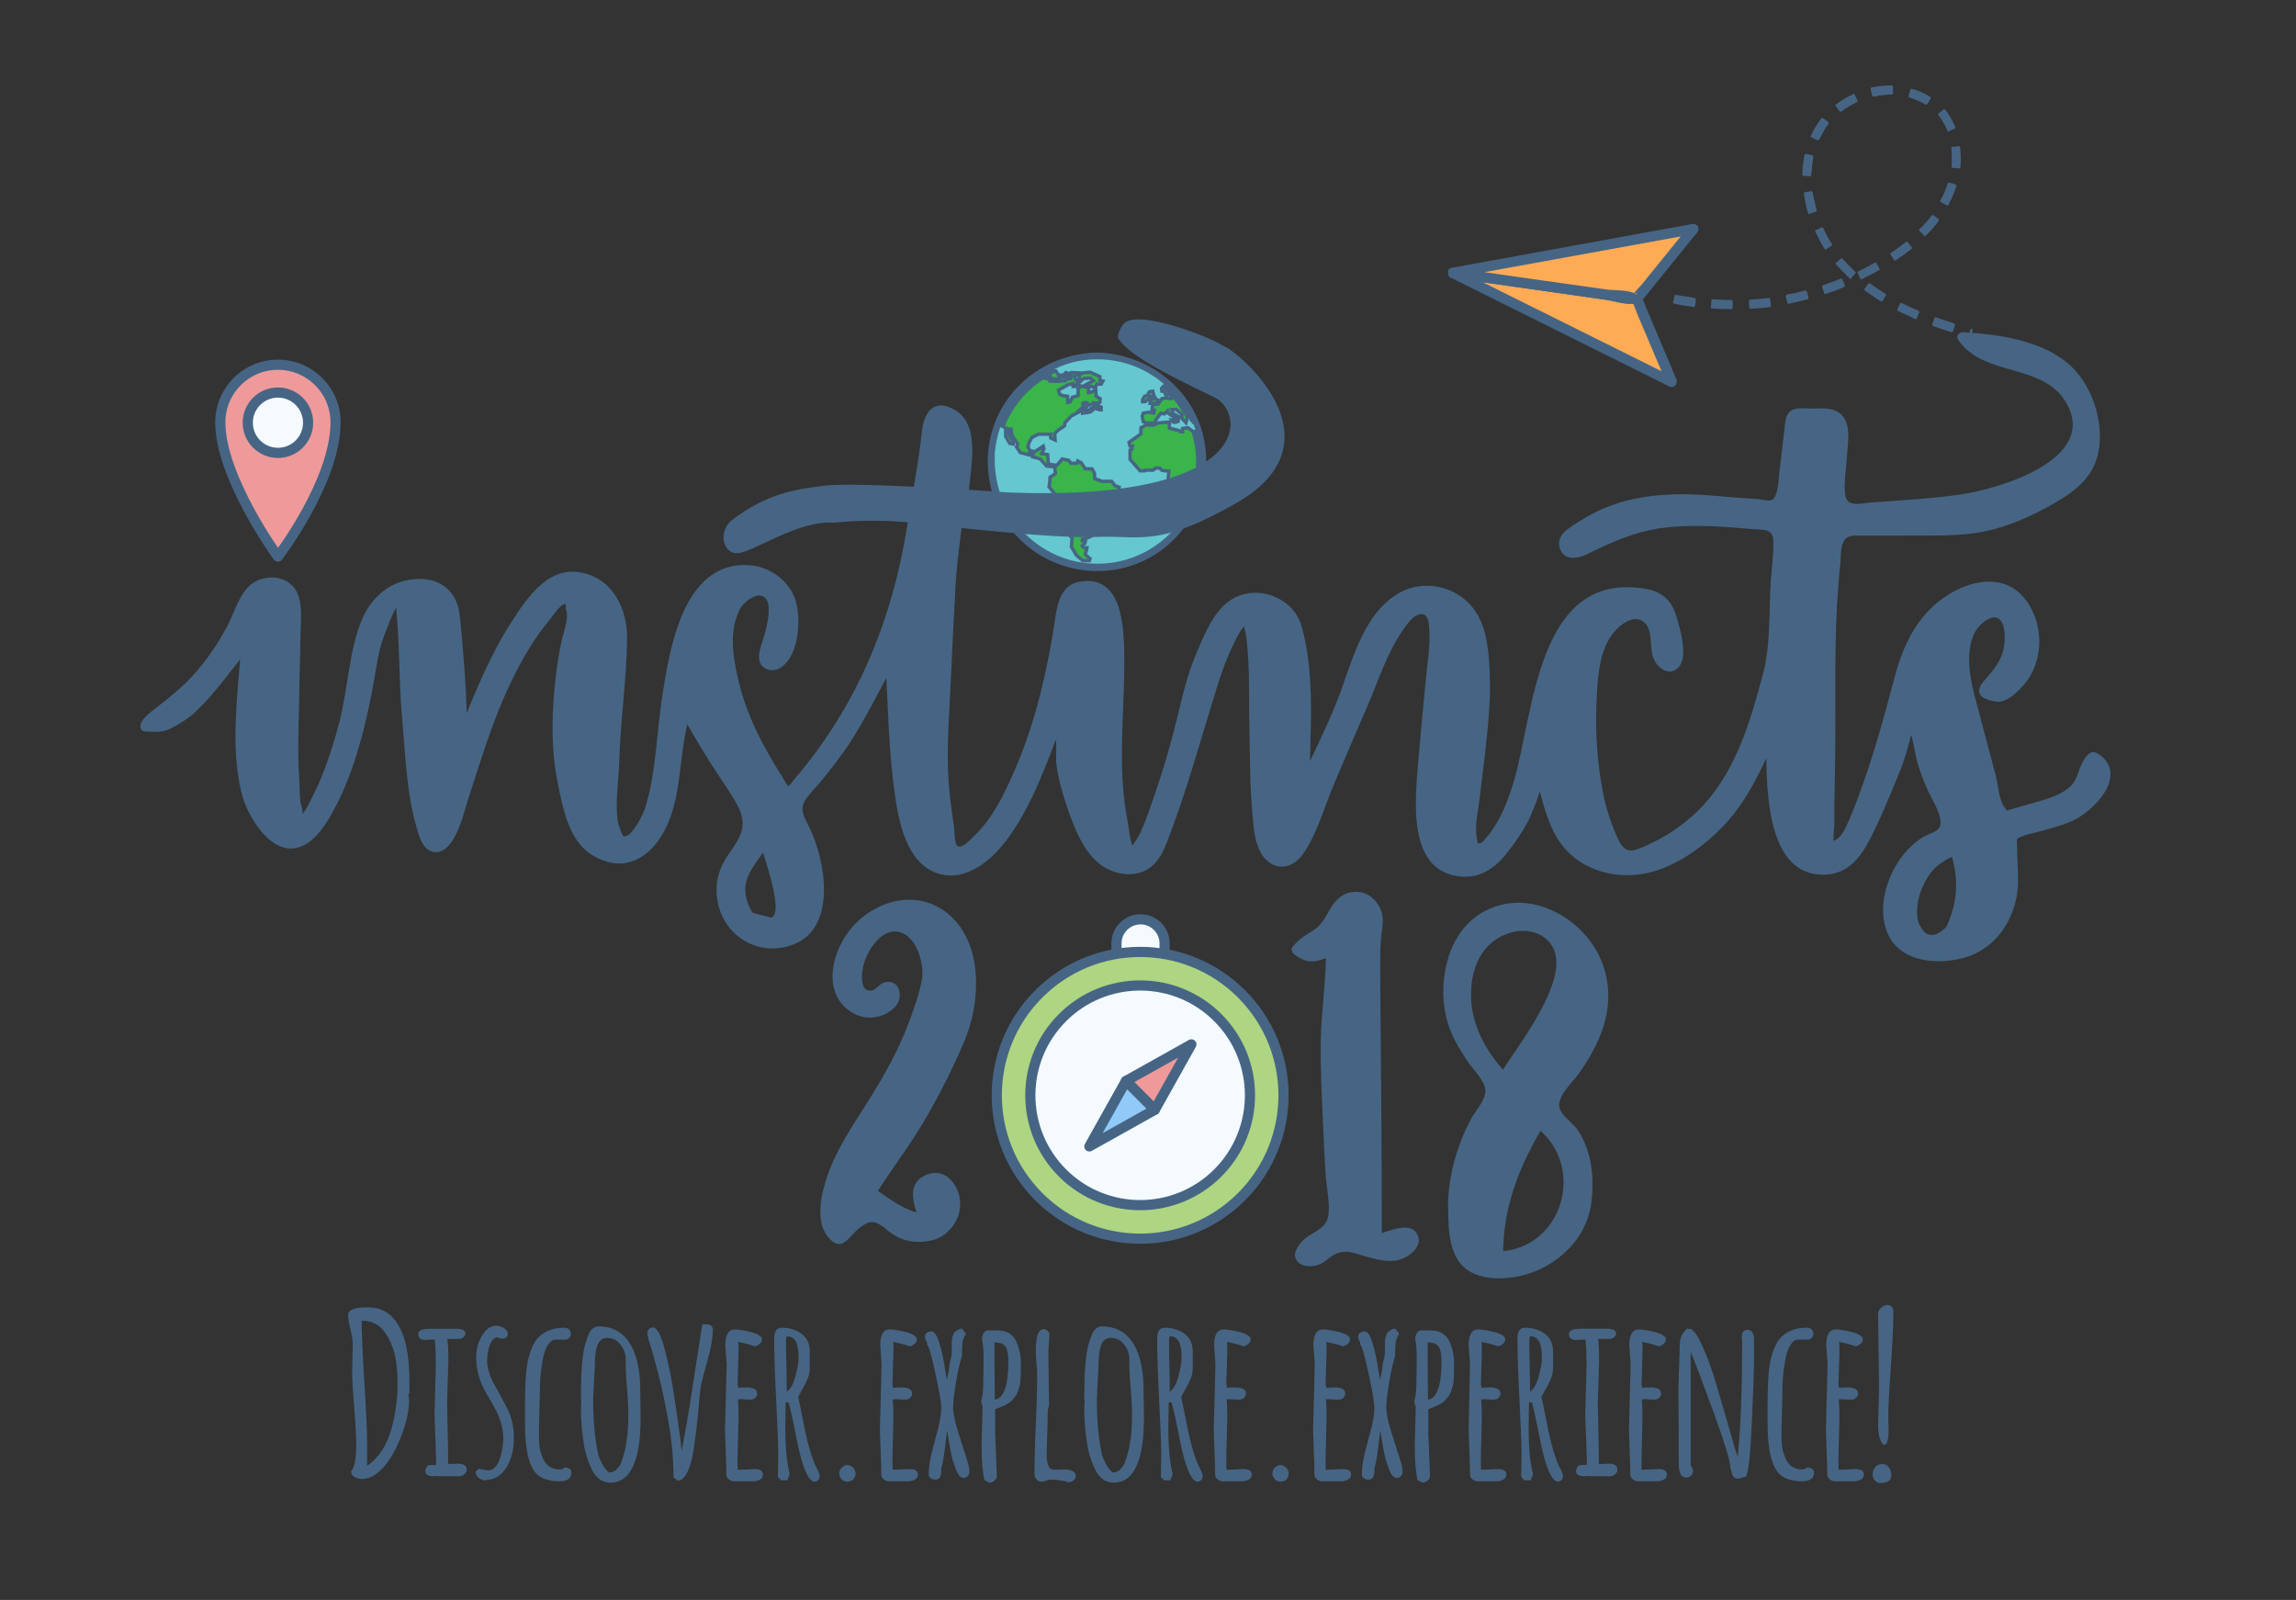 <svg viewBox="0 0 677.4 472" xmlns="http://www.w3.org/2000/svg"><rect x="0" y="0" width="677.4" height="472" fill="#333333" stroke="none"/><path d="M284.3 145.6c-.1 2.5-.4 5-.9 7.4-.6 3-1.1 6-1.3 9.1-.9 13.6-1.5 27.3-2.1 40.9-.4 8.1-1 16.3-.7 24.4.2 7.1 1.5 14.2 2.5 21.3.6 3.7 1.4 3.9 4.5 1.7 4.9-3.5 8.2-8.1 11-13.3 7.8-14.2 12.1-29.5 15.1-45.3.7-3.8 1.2-7.7 1.8-11.6.6-4.1 2.8-6.9 5.9-7.1 4.7-.3 9.2 2.5 9.9 6.4 2 11.3 1.2 22.6.5 33.9-.8 12.9.4 25.5 4.2 39 1.6-2.1 3.2-3.4 3.9-5 2.7-7 5.4-14 7.6-21.1 2-6.3 3.5-12.8 5-19.3 2-9.1 5.6-17.4 10.6-25.1 3.3-5.1 8.1-5.4 13.2-4.7 4.9.7 8 3.9 9 8.8.9 4.1 2 8.2 2.1 12.3.3 11.1.1 22.3.1 33.3 3.1-6.7 6.5-13.6 9.5-20.7 2.4-5.5 4.2-11.2 6.3-16.8 2.2-5.8 5.2-11.1 9.7-15.5 8.5-8.2 22.6-4.1 25.6 7.4 2.3 8.6 2.1 17.5 1.4 26.3-.8 10.1-2.3 20.2-3.3 30.3-.3 2.6 0 5.3 0 8 2.9 1.1 4.1-.9 5.5-2.5 5.5-6.6 7.9-14.6 9.9-22.7 2.3-9.2 4.1-18.5 6.3-27.7 1.3-5.7 3.8-10.9 7.7-15.5 5.9-6.9 13.5-8.1 21.8-6.9 3.5.5 6.4 2.6 7.4 6 1.1 3.8 1.6 7.8 2.1 11.7.2 2-.8 4.1-3 3.7-1.2-.2-2.7-2.3-3-3.7-.7-2.9-.5-6-1.2-8.9-.9-3.8-2.7-4.1-6.3-2.8-8.6 3.1-10.2 10.6-11.2 18-1.7 13.1-.8 26.2 2.1 39.1.9 4 2.8 7.8 4.4 11.6 1.2 2.6 3 3.3 6.1 2.2 16.3-5.9 26.8-17.5 32.6-33.5 2.6-7 4.6-14.2 6.7-21.4.4-1.4.3-3 .4-4.5.7-10.6 1.3-21.3 2-31.9.3-5.1.4-5.5-4.7-6-13.8-1.3-27.6-2.5-41.1 1.8-3.4 1.1-6.6 3-9.8 4.7-2.4 1.2-5.3 3.4-7.1.6-1.9-3 1.7-4.5 3.7-6 11.3-8.1 24.2-9.6 37.6-8.4 6.1.5 12.3.9 18.4 1.4 2.5.2 4-.2 4.2-3.3.6-7.1 1.7-14.1 2.4-21.2.2-2.4 1.7-2.5 3.5-2.5 2.6 0 5.2.1 7.8.2 2.8.1 4.5 2.6 4.3 6.2l-.9 16.5c-.2 5 .1 5.5 4.8 5.2 11.3-.7 22.7-1.2 33.8-3 7.1-1.2 13.8-4.6 20.6-7.3 2.2-.9 4.2-2.7 6-4.4 7.3-6.7 5.5-17.9-2.5-22.5-5.3-3-10.6-5.6-16.6-6.6-4-.7-7.4-2.3-10.1-6.7 3 .2 5.3.1 7.4.6 5.5 1.3 11.2 2.2 16.3 4.4 10.7 4.6 14.7 13.9 15.2 24.9.3 7.8-4.6 12.9-10.5 16.5-9.1 5.5-18.8 10-29.8 10.4-10.1.3-20.2.4-30.4.3-4.4 0-4.5 0-5.2 4.5-3.4 24.2-1.6 48.6-2.4 72.9-.2 5.4 0 10.9 0 16.7 3.7-1.3 5.6-4.1 6.8-7.1 2.9-7.1 5.9-14.2 8.1-21.4 2.6-8.2 4.3-16.7 6.6-25 2.9-10.5 8.9-18.5 19.1-22.9 8-3.4 15.5-.1 18.3 8.2 3 8.9 1.1 16.1-5.8 21.4-1 .8-2.3 1.7-3.5 1.7-1.4 0-2.8-1-4.2-1.5.6-1 1.1-2.2 1.9-2.9 5.4-4.2 7.5-13.2 4.4-19.3-1-1.9-2.2-2.3-4-1.4-2.8 1.4-5 3.2-6.2 6.2-1.9 4.9-2.7 9.9-1.2 15.1 3.4 12.2 6.5 24.4 9.8 36.6.2.8.7 1.5 1.3 2.7 5.2-1.6 10.5-2.8 15.6-4.7 4.5-1.7 7.9-4.8 8.8-10 .2-1.1 1.5-2.1 2.3-3.1 1.1 1.1 3.1 2.2 3.1 3.3 0 2.5-.4 5.4-1.7 7.4-2.9 4.5-7.5 7-12.6 8.4-4.6 1.3-9.2 2.6-13.4 3.8.3 5.7 1.5 11.1.6 16.1-2.5 14.9-11.6 20.7-25.2 19.8-6.5-.5-11.5-5.8-11.4-12.3.1-5.3 1.3-10.3 4.1-14.9 2.2-3.6 5.6-6.3 9.5-7.9 4.1-1.8 4.2-2 2.7-6.4-.5-1.4-1.4-3.6-2-5-3-5.9-5.1-12.2-6-18.8-.2-1.2-.7-2.4-1.9-3.7-1.5 4.8-2.7 9.8-4.6 14.4-3.1 7.7-6.2 15.5-10.3 22.6-3.7 6.4-10.5 7.9-16.4 5.2-3.5-1.6-5-4.6-6.1-8.1-3-9.5-3.5-19.3-3.6-30.1-1.8 3.9-3.2 6.9-4.6 9.9-5.6 12.3-14.5 21.4-26.6 27.3-12.8 6.2-28.8 1.1-33.2-12.8-1.2-3.9-2.3-7.9-3.6-12.3-.4.9-1.1 1.7-1.3 2.6-1.7 7.3-5.6 13.5-10.1 19.3-3.7 4.8-8.2 7.5-14.8 5.6-4-1.2-6.4-3.4-7.4-7.2-2.4-8.3-1.7-16.8-1-25.3 1-12.1 2.3-24.2 3.3-36.3.2-1.8-.3-3.6-.6-5.4-.9-4.4-2.5-4.9-6-1.9-4.2 3.7-6.8 8.6-8.9 13.7-4.1 9.8-8.4 19.5-12.6 29.3-3.9 9-7.5 18.1-11.7 26.9-.9 1.9-3.7 4-5.7 4-1.8 0-4.6-2.4-5.1-4.3-1.3-4.4-1.9-9.1-2.1-13.7-.6-15.4-.8-30.9-1.3-46.4-.1-2.5-.6-4.9-1.8-7.8-1.1 1.4-2.5 2.7-3.4 4.2-4.6 7.8-6.8 16.5-9.3 25.2-3.5 12.3-7.8 24.3-12.1 36.4-1.5 4.3-4.1 8.4-9.5 8.4-5.7 0-9.8-3.1-12.4-8-4.9-9.4-8.3-19.2-8.4-30 0-1.2-.1-2.3-.2-3.5 0-.3-.4-.5-.8-1-.8 2.1-1.6 4-2.3 6-3.3 9.6-7.6 18.8-13.6 27.1-2.2 3-5.2 5.7-8.3 7.7-6.6 4.2-14.8 1.7-17.8-5.7-2.2-5.5-3.8-11.4-4.4-17.3-1.2-11.4-1.6-22.9-2.3-34.4 0-.6-.1-1.3-.2-2.8-2.9 5.2-5.7 9.5-7.8 14.1-4.5 9.6-11.1 17.8-18 25.7-2.2 2.5-2.9 4.4-.9 7.8 4.4 7.3 5.8 15.5 5.2 24-.4 5.7-4.1 10.5-9.3 11.6-6.8 1.5-11.6.5-15.6-4.9-4.5-6.1-4.9-14.8.5-20.9 5.5-6.2 4.9-11.2.6-17.5-5.4-7.8-10-16-15.2-24.3-.4 1.2-.9 2.4-1.1 3.6-1.2 7.2-2.2 14.5-3.4 21.7-.9 5.4-3.2 10.1-6.7 14.3-3.2 3.8-7.5 4.5-12.1 2.9-4.9-1.6-8.1-4.7-9.5-9.4-1.7-5.9-3.8-11.8-4.4-17.8-1.1-12-.6-23.9 2-35.8.9-4.3 2.3-8.7.5-13.5-3.4.9-4.9 3.7-6.7 5.9-7.9 9.7-13.1 20.8-17.3 32.4-3.3 9.1-6.1 18.3-9.2 27.4-.8 2.2-1.6 4.5-3.1 6.3-2 2.6-4.7 2.2-5.9-.9-1.2-2.9-2-6-2.4-9.1-2.4-18.3-4.5-36.7-4.4-55.2 0-1.7-.4-3.5-.6-6.1-1.5 1.2-2.8 1.7-3.1 2.5-1.8 4.6-4 9.1-4.8 13.9-2.6 15.9-5.7 31.5-13.5 45.8-.9 1.7-2 3.3-3.2 4.8-4.9 5.8-8.6 7.1-15.3.1-4.1-4.2-5.6-9.6-6.3-15.4-1.5-12.5-.7-24.9.7-37.3.1-.6.1-1.2.1-1.6-5 6.1-9.8 12.4-15.2 18.3-2.4 2.6-5.8 4.4-8.9 6.2-1.3.7-3.2.1-5.8.1 1.1-1.6 1.4-2.5 2-2.8 12.8-8.4 21.3-20.3 27.3-34.1 2.4-5.6 7.8-7.4 12.7-3.9 1.1.8 1.8 2.8 2 4.3.4 2.6.3 5.3.2 8-.2 12.7-.7 25.3-.7 38 0 5.9.9 11.8 1.5 18.2 3.3-.9 4.1-3.4 5.1-5.5 5.6-11.1 8.7-22.9 11.1-35.1 1.4-7.3 1.6-14.8 5.6-21.5 3.7-6.1 12.4-10 20.4-6 2 1 3.5 4.6 3.8 7.1 1.1 10.2 1.6 20.5 2.3 30.8.1 1 0 1.9.9 3.2 1.1-2.8 2.3-5.5 3.4-8.3 4.5-11 9.8-21.5 17.4-30.7 5.6-6.8 12.7-7.8 19.7-2.5 1.8 1.4 3.2 3.7 4.1 5.9 2.7 6.5 1 13.1.5 19.8-.3 4.6-.8 9.3-1 13.9-.4 9.5-.6 19-.8 28.5 0 .5-.1 1.1 0 1.5.8 1.9 1.8 3.8 2.7 5.7 1.7-1.2 3.7-2.1 4.9-3.6 1.6-2.1 3.1-4.5 3.6-7.1 1.4-6.8 2.5-13.7 3.3-20.6 1.4-11.6 3-23.1 6.8-34.1 2.3-6.5 6.1-12.1 13.3-14.6 7.8-2.7 17 2.4 18.2 10.4.7 4.9.2 9.6-2.3 14-1.1 1.9-2.3 3.7-4.6 2.6-2.3-1-1.1-3.1-.7-4.8.8-3.3 1.7-6.7 2.2-10.1.2-1.2-.3-2.7-.9-3.8-2.2-4.5-6.7-4.7-9.3-.5s-3.8 8.7-3.5 13.8c.9 12.4 5.1 23.7 11.5 34.2 1.8 3 3.7 5.9 6.1 9.6 22.5-25 33.9-54 37.7-86.8l.3-1c.6-2.8 1.1-5.6 1.7-8.4.5-3.7.9-7.4 1.4-11.1.3-2.4-.1-5.3 3.3-5.9 2.8-.5 6.3 1.8 7.4 4.7.3.7.5 1.5.9 2.6zm292.8 106c-9.4.4-14.4 14-12.7 20.5.7 2.8 2.8 5.2 5.8 5.5 2.9.2 4.7-1.9 5.9-4.5 2.9-7.1 3.4-14.1 1-21.5zM226 249.4l-1.2-.2c-1.6 2.4-3.4 4.8-4.9 7.3-2.7 4.6-2.3 9.2.7 13.6 1.5 2.1 3.3 3.7 6.3 2.5 3.1-1.2 4-3.5 3.4-6.3-1.2-5.7-2.8-11.2-4.3-16.9z" fill="#466584"/><path d="M282.8 145.6c-.3 5-1.5 9.8-2 14.7-.5 5.1-.7 10.3-1 15.5-.6 10.3-1 20.7-1.5 31-.5 10.2-1 20.2.3 30.4.5 4.1.8 8.5 1.9 12.6.4 1.6.8 3.2 2.6 3.5 1.9.3 4-1.6 5.4-2.7 3-2.4 5.5-5.4 7.7-8.6 4.8-7.3 8.3-15.7 11.1-24 3.1-9 5.4-18.3 7-27.7.7-4.2.3-11.6 3.9-14.4 2.2-1.7 5.3-1.4 7.7.2 3.5 2.4 3.4 7.2 3.7 11 .9 11-.6 21.8-.8 32.8-.1 11.2 1.5 22.2 4.5 32.9.1.5.5 1 1 1 .5.1 1.1 0 1.5-.4 7-8.3 9.9-19.9 12.9-30.2 3.4-11.8 5-23.7 10.9-34.7 3.2-6 6.5-10.9 14-10.1 7.2.7 8.6 6.2 9.9 12.3 2.7 13.1 1.2 27.5 1.2 40.8 0 .6.5 1.3 1.1 1.4.6.1 1.4-.1 1.7-.7 3.2-6.9 6.6-13.7 9.5-20.7 2.9-6.9 4.9-14.3 8.1-21 2.7-5.6 6.8-12.1 13.1-14.1 5.2-1.6 11.2.1 14.8 4.3 4.8 5.7 4.8 15.1 4.7 22.1-.1 8.2-1.1 16.4-2.1 24.6-.8 6.6-1.9 13.2-1.8 19.9 0 3.3.3 6.3 4.8 4.7 4.1-1.5 7.2-8.1 8.9-11.7 2.7-5.8 4.2-12 5.7-18.2 1.7-7.4 3.2-14.8 5-22.2 1.8-7.7 5.1-15.8 11.9-20.4 4.7-3.2 12-4.2 17.5-2.6 4.6 1.3 5.5 5.5 6.2 9.7.2.9 1.5 6 .9 6.4-4.2 2.9-3.6-5.4-3.9-7.2-.4-3-1.3-6.4-4.8-6.8-3.9-.4-8.5 2.7-10.9 5.5-7 8.2-6.3 23.4-5.9 33.4.3 6.4 1.1 12.8 2.5 19 .7 3.1 1.6 6 2.8 8.9 1 2.3 1.8 5.6 3.9 7.2 3.1 2.5 7.4.2 10.5-1.2 4.9-2.2 9.5-5.2 13.6-8.8 8.3-7.4 13.4-17.1 16.9-27.5 2.1-6.2 5-13.2 5.8-19.7.9-7.6.9-15.3 1.3-22.9.2-4 .5-8 .8-12 .1-1.5.5-3.5-.2-4.9-1.5-3.2-6.8-2.7-9.7-3-13.6-1.2-28.7-2.2-41.4 3.7-1.7.8-3.3 1.7-4.9 2.5-.3.2-3.2 2.1-3.7 2-5-.9-.5-3.5.2-4 1.4-.9 2.8-1.9 4.3-2.7 6.4-3.6 13.6-5.3 21-5.7 6.9-.4 13.9.5 20.8 1 3.7.3 11.4 2.7 14.1-1.1 1.3-1.8 1-4.9 1.2-6.9.3-3.2.8-6.4 1.1-9.6.2-1.7.1-4.2.7-5.8 1.4-3.4 3.1-3.2 6-2.9 3.4.4 6.6.8 6.7 4.8.1 2.4-.3 4.9-.4 7.3-.2 3.7-2.1 10.9.2 14.2 1.8 2.8 6.9 1.5 9.5 1.3 15.1-.9 30.1-1.4 44.2-7.3 8.8-3.7 19.3-8.7 18.4-20.1-.8-10.8-12.4-15.9-21.5-18.4-2.6-.7-5.4-.9-7.8-2.2.1.1-3.9-3.3-4.1-2.2.1-.3 5.3.5 5.3.5 6.9 1.2 14.9 2.7 20.7 6.9 9.9 7.1 13.8 24.5 4 33.1-5.2 4.6-12.3 8-18.8 10.3-7.8 2.8-15.7 3-23.9 3.1-7 .1-13.9.1-20.9.1-3.1 0-5.3.1-6.2 3.4-1.8 6.3-1.7 13.8-2.1 20.3-.4 7.9-.5 15.8-.5 23.6 0 7.9.1 15.8 0 23.7l-.3 11.5v5.5c0 1.8-.7 6.1.1 7.6 1.2 2.2 2.6 1.5 4.7 0 4.5-3 6-9.1 7.9-13.8 2.8-7 5.3-14.1 7.3-21.5 1.8-6.8 3.1-13.9 5.4-20.6 3.4-9.9 18.3-27.7 29.9-17.9 5 4.2 6.5 12.9 4.1 18.8-1.1 2.7-3.6 6.4-6.4 7.6h-3.7c-.7.9-.4.5.8-1.2 1-1.1 2.1-1.9 2.9-3.1 2.6-3.6 3.7-8.2 3.2-12.6-.4-3.3-1.7-8.4-6-7.9-11 1.5-11.2 17.8-9.2 25.4 1.9 7.3 3.9 14.6 5.9 21.9.8 3.1 1.6 6.1 2.4 9.2.4 1.6 1 5.9 2.7 7 1.1.8 1.9.2 3.2-.1 3.5-.9 7-1.9 10.4-3 4.7-1.6 9.3-3.5 11.8-8.1.9-1.6 1.6-6.1 2.7-5.3 3.7 2.4-.7 8.7-2.7 10.6-5.5 5.1-14.1 6-21 8.1-4.9 1.5-2.1 6.9-1.9 11.1.4 6.1-.7 12.7-4.4 17.8-6.7 9.3-29.1 12-29.5-3.5-.2-7.1 2.9-14.9 8.8-19.2 2.6-1.9 7.9-2.6 8.4-6.3.5-3.9-3.2-9.3-4.7-12.6-1.6-3.7-2.9-7.6-3.7-11.6-.6-3-.8-5.2-2.7-7.6-.4-.6-1-.8-1.7-.7-.5.1-.9.6-1 1-2.5 8.2-5.2 16.1-8.5 24-2.6 6.1-5.6 16-12.7 18.1-17.7 5.2-16.7-27.5-16.8-37.6 0-.6-.5-1.3-1.1-1.4-.6-.1-1.4.1-1.7.7-3.6 7.7-6.8 15.7-12.3 22.3-5.1 6.3-11.9 11.6-19.4 14.7-6.9 2.9-15.1 2.7-21.6-1.4-8.1-5.1-9.5-14.7-11.9-23.2-.2-.7-.8-1-1.4-1.1-.5-.1-1.1.3-1.3.7-1.4 2.5-1.9 5.2-2.9 7.9-1.4 3.5-3.3 6.8-5.5 10-4.3 6.2-11.2 13.3-19.2 7.6-6.1-4.3-5.1-15.9-4.8-22.4.4-8.2 1.3-16.3 2.1-24.4.7-6.9 2.3-14.4 1.7-21.3-.2-2.7-.7-8.3-4.4-8.5-3.8-.3-7.4 5-9.3 7.6-4.3 6.2-6.8 13.9-9.7 20.8-6 14-11.2 29-18.3 42.5-1.7 3.2-5.5 7.5-8.6 2.3-1.9-3.3-2-8.5-2.2-12.2-.5-8.3-.6-16.6-.8-24.9-.1-3.4 1.1-33.5-4.4-32.5-3.4.6-6.6 9.1-7.7 11.6-2.8 6.6-4.6 13.7-6.6 20.6-2.5 8.6-5.4 17.1-8.4 25.5-2.6 7.5-5.7 20.9-16.8 15.1-6.9-3.6-10-14.8-11.9-21.7-1.2-4.4-1.6-8.9-1.9-13.4-.1-2.3.1-3.9-1.5-5.6-.8-.9-2.1-.3-2.5.7-3.5 9-6.6 18-11.5 26.4-4.4 7.4-13.5 20-23.4 13.8-4.4-2.7-5.8-8.8-7-13.5-1.4-5.2-1.8-10.6-2.3-16-.8-9.8-1.2-19.7-1.8-29.5-.1-1.4-2-2.1-2.8-.8-4.1 7.2-7.7 14.7-12 21.8-4.2 6.8-10.3 12.4-14.6 19.1-3.3 5.2.8 8.9 2.7 13.9 2.6 7 4.9 19.1-1 25-6.6 6.7-17.5 3-20.8-4.9-1.6-3.9-1.8-8.3.1-12.2 1.4-3 4.1-5.1 5.5-8.1 2.7-6-.2-11.1-3.5-16.1-4.9-7.4-9.4-15.2-14.1-22.8-.3-.4-.8-.8-1.3-.7-.7.1-1.2.4-1.4 1.1-3.2 9.6-2.3 20.3-5.6 29.9-1.8 5.1-5.6 12.1-11.7 12.2-4.7.1-9.7-2.9-11.7-7-4.5-9.2-5.6-20.8-5.7-30.8 0-5.5.3-11.1 1.1-16.6.7-4.8 2.2-9.4 2.7-14.2.4-4.6 0-11.2-5.7-7.1-2.3 1.6-3.9 4.3-5.6 6.5-2.9 3.8-5.5 7.8-7.8 12-4.2 7.7-7.4 15.8-10.2 24-1.6 4.6-3 9.1-4.5 13.7-.8 2.4-1.6 4.9-2.4 7.3-.4 1-.7 2.1-1.1 3.2-1 2.7-.8 3.7-4 2.9-2.8-.7-2.5-.8-3.2-3.3-.5-2-.9-4-1.1-6.1-.4-2.8-.7-5.7-1.1-8.5-.7-5.7-1.3-11.4-1.8-17.1-1-11.2-.5-22.6-1.9-33.8-.1-.7-.4-1.2-1.1-1.4-2.1-.9-4.6 2.9-5.3 4.4-2.9 5.8-4.3 12-5.4 18.3-2.2 12.7-5.1 25.4-10.8 37-1.9 3.8-5.8 12.1-11 12.1-6.7 0-11-9.9-12.1-15.2-3-14-.6-28.4.2-42.4.1-1.2-1.7-2.1-2.6-1.1-6.3 7.7-12.6 18.6-21.7 23.1-.7.4-4.6 2.2-5.3 1.1.8 1.4-.4 1.2 2.2-1 1.3-1.1 2.7-2 4.1-3 3.6-2.9 6.8-6.1 9.7-9.6 5.6-6.7 8.9-14.3 13.1-21.8 1.6-2.9 4.2-4.9 7.6-3.9 4.2 1.3 4.2 5.3 4.3 9 .1 5.7-.2 11.5-.4 17.2-.3 10.9-.9 22 .1 32.9.4 4.2 0 15.6 6.6 8.4 2.1-2.3 3.3-5.9 4.5-8.7 1.9-4.4 3.6-8.9 4.9-13.5 2.9-9.8 3.9-19.8 6.3-29.7 1.3-5.7 3.9-11.4 9.4-14 3-1.4 6.5-1.8 9.7-.9 4.3 1.2 5.3 4.7 5.7 8.7.7 6.4 1.1 12.8 1.5 19.3.3 4.4-.3 9.7 1.7 13.6.2.4.8.8 1.3.7.7 0 1.2-.5 1.4-1.1 4.4-10.8 21.5-58 39.1-39.9 7.6 7.8 3.2 22.7 2.5 32.4-.7 10.3-.8 20.6-1.1 30.8-.1 3.3.6 12.9 5.5 10.9 8.2-3.4 9.2-14 10.4-21.4 1.6-10.1 2.4-20.3 4.4-30.3 1.8-9 4-20.9 12.5-26 9.9-5.9 20.6.8 20.2 12.1-.1 1.8-.6 7.3-2.4 8.4h-1.4c-1.5.5-1.8.1-1.1-1-.1-.7.6-2.5.8-3.3.9-3.8 2.3-7.6.6-11.3-2-4.3-6.8-6.2-10.5-2.7-5.6 5.2-5.6 14.3-4.7 21.2 1.3 9.3 4.5 18.2 9 26.4 2.1 3.8 4.4 7.5 6.8 11.2.9 1.4 1.6 3.5 3.5 2.8 1.3-.5 2.7-2.9 3.6-4 1.4-1.7 2.8-3.4 4.1-5.1 2.7-3.5 5.3-7.1 7.7-10.9 4.6-7.2 8.5-14.9 11.8-22.8 7.2-17.5 10.2-36.1 13.2-54.6.4-2.8.7-5.6 1-8.3.1-1.1.3-2.2.4-3.3.1-.7.1-1.5.2-2.2 1.5-.4 3-.7 4.5-1.1 3.7.7 3.8 5.3 3.7 7.9-.1 4.5-.3 9.2-.6 14-.1 1.9 2.9 1.9 3 0 .4-7.4 3.9-20.5-4.5-24.9-6-3.2-8.7 1.2-9.3 6.5-1 9.5-2.9 18.8-4.4 28.2-3.1 19.5-9.3 38.4-19.5 55.4-2.3 3.9-4.9 7.7-7.6 11.4-1.9 2.5-3.8 5-5.9 7.4-2.5 3-1.6 3.1-3.8-.4-5.7-9-10.6-18.3-13-28.7-1.3-5.6-2.4-11.9-.8-17.5.4-1.3 1-3 1.7-4 1-1.4 3.6-3.5 5.6-3.3 4.4.6 1.8 9.5 1.2 11.7-.6 2.3-2.5 6.2-1 8.6 1.3 1.9 4 2.2 5.8 1 5.6-3.7 6.2-14.9 4.2-20.5-2.1-5.7-8-9.6-14-9.8-19-.8-23 25-25.1 38.6-1.7 10.9-1.8 22.6-5.1 33.2-.4 1.3-3.9 8.8-6.3 8.2-.5-.1-1.7-4-1.8-4.6-.7-5.6.3-11.8.5-17.5.3-12 2.2-24.1 2.3-36.2.1-9-4.4-18.1-14.1-19.6-9.5-1.4-15.5 7.7-20 14.7-6.3 9.7-10.6 20.5-15 31.2.5-.4 1-.7 1.4-1.1 1.3-.1-1.3-30.1-1.8-33-1.2-7.1-6.6-10.5-13.7-9.7-7 .7-12.3 5.5-15 11.8-3.9 9.4-4.1 20.5-6.7 30.4-1.3 5.1-2.9 10.1-4.8 15-1 2.6-2.2 5.2-3.5 7.7l-.9 1.8c-.5.9-1 1.7-1.6 2.5-.1-.6-.1-1.2-.2-1.9-.9-2.1-.6-5.9-.8-8.2-.2-2.7-.3-5.5-.3-8.2 0-6 .2-12 .3-18s.3-12 .4-18c.1-3.5.5-7.9-1.1-11.1-2.6-5.3-10.1-5.6-14.1-1.8-3.2 3.1-4.5 8.2-6.6 12.1-2.6 4.8-5.6 9.3-9.2 13.4-3.9 4.5-8.3 7.8-12.9 11.4-1.4 1.1-4.1 3.4-3.2 5.3.2.5.8.7 1.3.7 3.2.1 5.1.4 7.9-1.1 2.6-1.4 5.2-3 7.3-5.1 5.8-5.6 10.6-12.6 15.7-18.8-.9-.4-1.7-.7-2.6-1.1-.9 14.5-3.4 29.6 0 44 1.6 6.9 9.1 19.8 17.9 15.9 4.2-1.8 7.2-6.6 9.3-10.5 3.2-5.8 5.5-12.1 7.4-18.5 2-6.8 3.5-13.8 4.7-20.7.6-3.5 1.1-7.1 2.2-10.6.3-1 4.1-11.3 5-11-.4-.5-.7-1-1.1-1.4 1.4 11.5 1 23.2 2 34.7 1 10.6 1.3 22.3 4.3 32.5.7 2.5 1.7 6.2 4.5 7.1 2.7.9 4.9-1.3 6.2-3.4 2.2-3.5 3.3-8.1 4.5-12 1.9-5.8 3.7-11.6 5.7-17.4 3.7-10.6 8.1-21 14.4-30.3 1.4-2.1 3-4.1 4.6-6.1.5-.6 1-1.4 1.5-2l.9-.9c1.4-1.4 2-1.2 1.7.6 1.2 2.2-.7 6.9-1.2 9.4-.7 3.1-1.2 6.2-1.6 9.4-1.3 10.3-1.7 21.4.3 31.7 1.5 7.5 3.2 17.6 10.2 22 8.3 5.1 15.8 2.1 20.6-5.7 6.6-10.8 4.6-24.3 8.5-36-.5.4-1 .7-1.4 1.1-1 .1 2.5 5.4 2.7 5.9 1.3 2.2 2.6 4.4 4 6.6 2.6 4.2 5.6 8.3 8.1 12.6 3.8 6.6 1.7 9.8-2.2 15.4-1.8 2.6-3 5.3-3.4 8.5-1.3 12.6 9.9 22.4 22.1 18.2 13.5-4.7 10-24.7 5.3-34.5-1.6-3.3-3.4-5.5-.9-8.9 1.4-1.9 3.1-3.5 4.5-5.3 2.7-3.2 5.2-6.6 7.6-10 5.2-7.8 9.3-16.5 13.9-24.7-.9-.3-1.9-.5-2.8-.8.8 12.9.9 26 2.7 38.9 1.1 8.3 3.3 20.7 12.3 24 9 3.2 17.1-4.3 21.8-11.1 6.9-9.8 10.7-21 15-32.1-.8.2-1.7.4-2.5.7 1.8 1.9.8 8.2 1.2 10.7.5 3.8 1.5 7.5 2.7 11.1 1.9 5.7 4.3 12.6 8.7 16.9 3.1 3.1 7.8 4.8 12.1 4 4.7-.8 7.3-4.6 8.9-8.8 6.1-15.5 10.3-31.5 15.3-47.3 1.3-4.1 2.8-8.2 4.8-12.1.7-1.3 2.1-4.7 3.6-5.2-.9.3-1.1-.6-.7.8.3 1.2.6 2.4.7 3.6 1 8.7.6 17.7.8 26.4.2 8.2.1 16.5.9 24.7.4 5 .7 11.7 5.2 14.8 3.4 2.3 7.3.7 9.6-2.5 4.2-5.8 6.4-14 9.2-20.6 3.3-7.9 6.7-15.7 10.1-23.6 3.1-7.2 5.6-15.2 10.1-21.7.9-1.3 2.6-3.9 4.1-4.6 3.7-1.7 3.8 2.1 3.9 4.6.3 4.6-.6 9.4-1 14-.8 8.3-1.6 16.5-2.3 24.8-.9 11.4-3.3 32.2 12.7 33.6 5.6.5 9.9-2.5 13.3-6.7 2.5-3.1 4.8-6.5 6.6-10 .6-1.1 4.9-11.3 3.6-11.4-.5-.4-1-.7-1.4-1.1 2.4 8.5 3.9 17.8 11.3 23.6 6.1 4.8 14.2 6.2 21.7 4.5 8.5-1.9 16.6-7.9 22.5-14.1 7-7.4 10.9-16.5 15.2-25.7-.6.2-1.1.5-1.7.7-.4-.5-.7-1-1.1-1.4.1 12.3-1.2 42.2 17.8 41 8.1-.5 11.6-7.8 14.7-14.3 2.1-4.4 3.9-8.9 5.8-13.4 1.1-2.6 2.1-5.2 2.9-7.8.3-1 2.4-8.2 1.7-8-.6-.2-1.1-.5-1.7-.7 2.2 3 2.3 6.9 3.2 10.4.8 3 1.9 5.9 3.2 8.8 1.2 2.8 3.5 6 3.8 9.1.4 3.3-2.7 3.4-5.2 4.9-8.3 5-13.9 17.5-10.9 27 2.9 9.1 12.9 10.6 21.2 9 8.2-1.6 13.9-7.3 16.5-15.1 2.1-6.2 1-11.7 1-18.1 0-2.8-.6-2.1 1.8-3.2.9-.4 2.4-.7 3.3-.9 3.6-1 7.4-1.9 10.9-3.4 6.3-2.7 16.6-13 8.7-19.4-2.5-2-3.8-.9-5.4 2-1.3 2.4-1.4 4.9-3.5 7-3 2.9-7.6 4-11.5 5.1-1.7.5-3.5 1-5.2 1.5-2.4.6-1.8 1.1-3-.6-1.5-2.3-1.7-6.5-2.4-9.1-2.1-7.9-4.2-15.9-6.3-23.8-1.7-6.4-3.5-17.7 3.5-22 5-3.1 5.7 2.9 5.4 6.4-.3 4.6-2.5 7.3-5.3 10.6-1.5 1.7-3.1 3.4-1.6 5.3.8 1 4.1 1.8 5.4 1.7 2.4-.2 4.8-2.4 6.4-4.1 6.7-6.8 7.1-18.4 1.3-26-5.9-7.7-15.6-6-22.9-1.4-8.7 5.5-13 14.2-15.6 23.8-3.8 14.4-7.6 28.3-13.3 42-.8 1.8-1.5 3.7-2.8 5.3l-.9.9c-2.2 1.1-2.5 1.5-.9 1.2-.6-.8 0-4.6 0-5.7v-5.5c.1-7.8.3-15.5.3-23.3 0-15.8-.3-31.6 1.4-47.3.4-3.9-.4-8.9 4.4-8.9h13.3c7.5-.1 15.2.3 22.6-.8 7-1.1 13.7-3.8 19.9-7.1 5-2.7 10.4-5.7 13.6-10.7 5.4-8.4 2.5-21.6-3.5-29-7.8-9.7-22.5-11.7-34.2-12.4-.5 0-1 .3-1.3.7-.3.4-.3 1.1 0 1.5 7.4 11.1 25.1 6.8 31.9 18.6 9.7 16.8-20 25.5-31.3 27.1-8.6 1.2-17.2 1.7-25.9 2.3-3 .2-7.4 1.7-8-2.1-.5-3.5.3-7.8.5-11.3.2-4.2 1.8-11.1-3.1-13.5-2.4-1.2-5.6-.7-8.2-.8-1.8 0-4.2-.4-5.6 1-1.3 1.2-1.3 3.3-1.5 4.9-.5 4.5-1.1 9-1.6 13.5-.2 2-.3 6.5-2.1 7.6-.9.5-3.8-.3-4.8-.3-4.3-.3-8.6-.6-12.9-1-13.6-1.1-27-.2-38.8 7.4-2.6 1.7-7.2 3.9-6.2 7.8 1.1 4.2 5.1 3.5 8.1 2.1 8.1-4 15.4-7.2 24.5-8 8.1-.8 16.3-.1 24.4.6 3.4.3 5.9-.3 6.1 3.5.1 4-.5 8.2-.8 12.2-.5 8.7 0 18.4-2.2 26.8-3.6 13.7-7.9 28.4-17.7 39-4.3 4.6-9.4 8.3-15 11-1.6.8-3.3 1.6-5 2.1-3.1.9-4.4-1.5-5.5-4-1.8-4.1-3.1-8.1-4-12.5-1.7-8.8-2.4-17.7-2-26.6.3-6.3.5-14.3 4.2-19.8 1.9-2.9 6.3-6.7 9.5-4.5 3.4 2.3 1.6 7.7 3.3 11.3 1.3 2.7 4.6 5 7.2 2.3 3-3.2.4-11.8-.7-15.3-1.3-4.5-4.4-7.2-9.1-7.9-32.2-5.4-32.7 36.9-39 57.6-1.2 3.8-2.6 7.6-4.6 11.1-1 1.7-2.1 3.5-3.5 4.9-.3.3-.7 1-1 1.2-1.8.8-1.3 0-1.6-1.3-.7-3.4.4-7.9.8-11.4.5-4.4 1.1-8.8 1.6-13.2.9-8.1 1.8-16.4 1.4-24.6-.3-5.9-.8-12.7-4.3-17.8-4.8-7-14.5-9.5-22-5.5-11.4 6.2-14.4 21.3-18.8 32.3-3.2 8-7.1 15.8-10.8 23.6.6-.2 1.1-.5 1.7-.7.4.5.7 1 1.1 1.4 0-15.3 1.8-31.7-2.4-46.6-2.5-8.7-13.6-12.7-21.2-7.5-4.7 3.2-7.5 10-9.6 15-2.9 6.6-4.4 13.4-6.1 20.4-1.8 7.4-4 14.8-6.5 22-1.2 3.5-2.4 7.1-3.9 10.5-.6 1.4-1.5 2.8-2.4 4.1-.9 1.2-.5.3.2.8-1.1-.8-1.5-6.3-1.8-7.6-3.2-16.1-.9-31.7-1-47.9-.1-8.5-.1-25.6-13.6-22.8-5.1 1.1-6.2 6.5-6.8 10.9-1.1 7.6-2.6 15.1-4.5 22.6-2 7.9-4.6 15.6-7.9 23.1-2.9 6.5-6.3 13.5-11.7 18.5-.8.8-3.4 3.8-4.8 2.7-.8-.6-.8-5-1-6-.8-5.3-1.5-10.7-1.7-16-.3-8.8.4-17.6.8-26.4.4-9.4.9-18.8 1.4-28.2.5-9.2 2.2-18.1 2.8-27.2 1.3-2-1.7-2-1.9-.1z" fill="#466584"/><path d="M577.9 250.3c-3.7-2.5-10.1 4.5-11.7 7-2.8 4.5-4.8 11.2-2.8 16.3 1.9 4.8 8 7.4 12 3.3 6.1-6.2 5.4-18.2 3.2-25.7-.5-1.8-3.4-1.1-2.9.8 1.7 5.7 2 11.4.2 17.1-.4 1.5-1 3-1.7 4.4-3.2 3.1-5.7 3.1-7.5 0-.9-1.4-1.1-3-1.1-4.6 0-3.1 1-6.4 2.6-9.2.8-1.5 1.9-3 3.2-4.1.5-.5 4.3-3.2 5-2.8 1.5 1.2 3-1.4 1.5-2.5zM226.4 248c-.4-.1-.8-.1-1.2-.2-.7-.1-1.3.1-1.7.7-3.3 4.8-7.7 9.9-6.7 16.1.6 3.8 3.2 9.3 7.5 9.9 3.6.5 7.2-2.3 7.7-5.9.3-2.5-.8-5.3-1.4-7.8-1-3.9-2.1-7.9-3.1-11.8-.5-1.9-3.4-1.1-2.9.8.7 2.7 6.9 19.7 2.9 20.9-1.8-.5-3.6-.9-5.4-1.4-.6-.8-1.1-1.8-1.4-2.7-.8-2.1-1.1-4.3-.5-6.6 1-3.7 4-7 6.1-10.1-.6.2-1.1.5-1.7.7.4.1.8.1 1.2.2 1.7.4 2.5-2.5.6-2.8z" fill="#466584"/><path d="M428.8 80.5l54.1 7.7 10.4 24.5z" fill="#ffab56"/><path d="M428.4 82c15 2.1 29.9 4.2 44.9 6.4 2.4.3 5.8 1.5 8.2 1.2 1.2-.2.8.7.1-.4.6 1 1 2.3 1.4 3.3 3 7 5.9 14 8.9 21l2.1-2.1-64.5-32.1c-1.7-.9-3.2 1.7-1.5 2.6l64.5 32.1c1.4.7 2.6-.7 2.1-2.1l-9-21.3c-.7-1.7-.9-3.1-2.6-3.9-2-.9-5.2-.7-7.4-1-15.5-2.2-30.9-4.4-46.4-6.6-1.9-.3-2.7 2.6-.8 2.9z" fill="#466584"/><path d="M428.8 80.5l54.1 7.7 16.8-20.6z" fill="#ffab56"/><path d="M428.4 82c15.6 2.2 31.2 4.4 46.7 6.6 2.2.3 4.9 1.2 7.2 1 1.8-.1 2.2-1 3.4-2.5 5-6.2 10-12.3 15-18.5 1-1.2.1-2.8-1.5-2.5-23.6 4.3-47.2 8.6-70.9 12.9-1.9.3-1.1 3.2.8 2.9 23.6-4.3 47.2-8.6 70.9-12.9-.5-.8-1-1.7-1.5-2.5l-14.1 17.4c-.7.9-2.1 2-2.5 3.1.5-1.3 1.9.4.5-.4-2.1-1.1-6-.9-8.4-1.2-15-2.1-29.9-4.2-44.9-6.4-1.8-.2-2.6 2.7-.7 3zm.4 274.6c-.1-9.2 2.8-20.2 9.5-30.3 2.9-4.4 2.6-4.4-.5-8.9-3.9-5.7-8.3-11.1-9.7-18.3-1.2-6.3-.6-12.3 1.4-18.1 4-11.3 17.2-16.3 28-10.9 15.1 7.5 20 23.3 11.6 38.9-2.7 5.1-6.3 9.7-9.9 14.3-1.7 2.2-1.8 3.7.3 5.4 8.5 7.1 9.7 16.6 8.5 26.8-1.2 9.7-11.7 18.9-22.3 19.7-12.9.9-17-2.9-16.9-18.6zm14.7-38.7c3.6-5.4 6.9-10.4 10.1-15.4 2-3.3 3.9-6.6 5.3-10.2 1.1-2.7 1.6-5.8 1.7-8.7.1-3.2-1-5.8-3.9-8.1-8.6-6.7-21.4 1.3-23.4 10.5-2.6 12.1 1.2 22.5 10.2 31.9zm-1.5 52.8c11.3.1 18.5-8 20-15.2 2-9.5 1-17.7-7.9-24.2-7.3 12.1-12.7 24.6-12.1 39.4z" fill="#466584"/><path d="M430.3 356.6c0-10.3 3.3-20.1 8.8-28.7 1.3-2 3.1-4.2 2.6-6.7-.7-3.2-4-6.4-5.8-9.1-6.3-9.3-9-19.8-4.9-30.6 3.2-8.5 12.3-13.4 21.2-11.6 8.7 1.8 16.3 9.2 18.7 17.7 2.7 9.9-1.6 19.3-7.2 27.3-2 2.9-6.6 6.8-7.1 10.4-.5 3.2 2.4 4.7 4.2 6.7 6.2 6.7 8.1 18.5 4.8 27-3.8 10.1-15.1 15.7-25.5 14.7-9.3-.8-9.8-9.5-9.8-17.1 0-1.9-3-1.9-3 0 0 6.1.1 14.2 5.7 18.1 5.6 3.8 14.8 2.6 20.5.1 8.6-3.7 15.2-11.3 16.1-20.8.5-4.9.3-10.1-1.3-14.8-.6-1.9-1.5-3.8-2.6-5.5-1.4-2.2-4.2-3.9-5.3-6.1-1.9-3.5 3.4-8.1 5.2-10.6 1.7-2.4 3.3-4.8 4.6-7.4 2.2-4.2 3.8-8.7 4.2-13.4.8-9-2.9-17.6-9.8-23.4-6.6-5.5-15.2-8.2-23.6-5.3-8.6 3-13.3 10.6-14.7 19.3-1 5.9-.5 12.1 1.8 17.6 1.2 3 2.9 5.7 4.6 8.3 1.6 2.4 4.3 5 5.3 7.7 1.2 3.3-2.4 6.8-3.9 9.5-1.4 2.6-2.6 5.3-3.6 8.1-2.1 5.9-3.3 12-3.3 18.3.1 2.2 3.1 2.2 3.1.3z" fill="#466584"/><path d="M444.8 318.7c6.6-10 16.1-21 17.1-33.3.7-9-6.9-15.3-15.8-13.5-8.8 1.9-14.2 9.4-15 18-1.1 11.2 3.9 21.1 11.4 29.1 1.3 1.4 3.4-.7 2.1-2.1-6-6.5-10.5-14.2-10.6-23.2-.1-8.2 3.2-16.1 11.8-18.6 4.5-1.3 9.9-.1 12.3 4.3 2.5 4.5.2 10.9-1.8 15.2-3.7 8-9.2 15.3-14 22.6-1.1 1.6 1.5 3.1 2.5 1.5zm-2.8 53.5c22.4-.6 30-29 12.9-42.1-.6-.5-1.7-.1-2.1.5-7.4 12.4-12.7 25.5-12.3 40.1 0 1.9 3 1.9 3 0-.3-14.1 4.7-26.7 11.9-38.6-.7.2-1.4.4-2.1.5 14.9 11.4 7.8 36.1-11.4 36.6-1.8 0-1.8 3 .1 3zm-185-20.6c3.6 2.5 6.4 4.7 9.5 6.5 1.5.9 3.6.9 5.8 1.3-.8-2.5-1.5-4.2-1.9-6-.7-3 1-4.9 3.5-5.9 2.6-1.1 4.9.2 6.3 2.6 3.5 5.8-.1 13.4-6.9 14.3-4.3.6-8.1-.3-11.5-3.5-4-3.8-7-3.3-10.3 1.1-1.1 1.4-3.3 3.8-4 3.4-2.5-1-3.9-3.3-4-6.3-.2-5.8 1.1-11.3 3.7-16.4 3-5.9 6.4-11.7 10-17.2 7.3-11.3 13.1-23.1 16.1-36.3 1.1-5-.5-9.2-3.6-12.9-3.2-3.8-6.7-4.3-10.5-1.3-4.7 3.7-7.1 8.8-6.3 14.9.6 4.2 2.8 5.2 6.1 2.6 1.6-1.3 3.2-2.5 4.6-.7 1.6 2-.1 3.8-1.8 5-5.8 4.1-12.5.5-14.4-6.3-3.1-11.5 11.1-26 23-23.7 7.5 1.5 12.2 6.1 14.3 13 2.8 9.2 2.2 18.3-1.8 27.2-6.3 13.8-13.2 27.2-22.6 39.3-1.3 1.7-2.3 3.6-3.3 5.3z" fill="#466584"/><path d="M256.2 352.8c5.3 3.7 9.3 6.9 15.7 8 1 .2 2.2-.7 1.8-1.8-.4-1.2-1-2.6-1.3-3.8-.1-.4-.2-.7-.3-1.1-.1-5.3 2.1-6.4 6.8-3.2 1.8 2.4 1.3 6.1-.2 8.5-1.8 2.8-5 3.9-8.3 3.8-4.7-.2-6.6-3.6-10.4-5.4-2.7-1.3-5.1-.9-7.4.9-2.1 1.7-5 7.6-6.9 2.5-1.6-4.2-.5-9.1.9-13.2 4.3-12.6 13.7-23.3 19.6-35.1 2.6-5.3 4.9-10.7 6.6-16.3 1.5-5 3.2-10.1 1.4-15.2-2.8-8-10.4-12.6-17.3-6.2-3 2.8-5.1 6.5-5.6 10.6-.4 2.9-.4 8 2.8 9.5 1 .5 2.1.5 3.2.1.7-.2 1.3-.6 1.9-1 .2-.1.3-.2.5-.4 1.9-1.8 1.9-1 .2 2.4-3 2.6-7.7-.3-9.5-2.8-2.2-3.1-2.3-7-1.2-10.5 3.3-10.7 16.3-18.6 26.7-12.5 6.3 3.7 8.5 11.2 9 18 .7 9-2.6 16.5-6.4 24.5-3.1 6.5-6.5 13-10.3 19.2-3.9 6.4-8.6 12.3-12.5 18.7-1 1.7 1.6 3.2 2.6 1.5 4.4-7.2 9.6-13.8 13.9-21 4.6-7.8 8.8-16 12.3-24.3 4.8-11.2 5.7-28.4-4.3-37.2-8.8-7.7-20.9-5-28.4 3.1-6.3 6.8-10 20.3.1 25.9 4 2.2 9.2 1.3 12.3-2.1 2.5-2.8 1.2-8.2-3.2-7.1-1.4.3-2.5 2.2-3.8 2.4-3.4.6-3-4.3-2.7-6.2.6-4.2 4.6-11.4 9.7-11.2 6.2.3 8.6 9.7 7.8 14.2-.8 4.2-2.3 8.5-3.8 12.5-3.1 8.3-7.4 16-12.1 23.4-4.4 7-9.5 14.4-12.1 22.3-1.7 5-3.5 13 .2 17.6 4.3 5.3 6.2-.3 9.7-2.8 2.9-2.1 4.2-1.9 7.1.2.5.4.9.9 1.4 1.2 1.3.9 2.5 1.7 4 2.2 2.9 1 6.4 1 9.3.1 4.9-1.6 8.2-6.8 7.5-11.9-.6-4.6-4.5-9.2-9.4-7.4-6.7 2.4-4.3 8.7-2.6 13.7l1.8-1.8c-6.1-1.1-10-4.2-15-7.7-1.9-1.5-3.4 1.1-1.8 2.2zm136.3-72.4c-2.2.7-4.2 1.8-6.2 1.9-1.2.1-2.6-1.4-3.9-2.2.8-.8 1.5-1.8 2.5-2.5 2.1-1.4 4.4-2.4 6.4-3.9 1-.8 1.7-2.3 2-3.6.7-3.6 4-6.1 7.8-5.6 2.7.3 5.5 3.7 5.3 6.9-.2 3.1-.9 6.3-.8 9.4.1 21 .3 41.9.5 62.9.1 7 0 13.9 0 22 3.3-.9 5.4-1.5 7.5-2 .9-.2 2.3-.4 2.6.1.6.8 1.1 2.6.6 3-1.4 1.4-3.2 3.3-5 3.4-3.1.2-6.3-.3-9.3-1.3-4.7-1.6-9-2.3-12.8 1.8-.6.7-1.7 1.5-2.5 1.4-1.4-.2-2.7-.9-3.8-1.8-.2-.2.5-2.1 1.3-2.8 1.4-1.4 3-2.9 4.8-3.6 3.2-1.2 3.8-2.9 3.6-6.3-1-15.9-1.8-31.9-2-47.9-.1-8.8 1-17.6 1.5-26.4-.1-.9-.1-1.8-.1-2.9z" fill="#466584"/><path d="M392.1 278.9c-3.5 1.3-5.6 2.3-8.9-.1l.3 2.4c2.7-3 6.7-4 9.3-6.9.9-.9 1.2-2 1.7-3.1.8-1.8 1.1-3.3 2.9-4.3 2.6-1.4 5.6-.2 6.7 2.5 1.3 3.2.2 6.2 0 9.5-.2 2.6 0 5.2 0 7.8 0 5.6.1 11.1.1 16.7.2 20.8.4 41.5.4 62.3 0 1 1 1.7 1.9 1.4 1.8-.5 4.5-1.8 6.5-1.7 3.2.2 1.2 2.8-2.6 3.4-1.6.2-3.5-.3-5.1-.6-4.1-1-8.1-2.9-12.3-1.3-1.6.6-2.8 2.4-4.2 2.9-1.1.1-2.2.1-3.4.2-.1-.7.1-1.2.8-1.6.7-1.5 2.7-2.2 4.1-3 3.1-1.8 4.3-3.2 4.4-6.9.1-12.9-1.5-26-1.8-39-.2-6.3-.3-12.7 0-19 .4-6.6 1.4-13.3 1.3-20 0-1.9-3-1.9-3 0 .1 8.6-1.3 17.1-1.5 25.6-.2 8.9.3 17.9.7 26.8.2 4.5.4 8.9.7 13.4.2 3.8 1.5 9.1.7 12.8-.9 4-5.6 4.5-8 7.5-.8 1-2 2.7-1.7 4.1.9 3.8 6.3 3.2 8.5 1.6 2.4-1.7 3.5-3.1 6.7-3 2 .1 3.9.9 5.8 1.4 2.7.8 6.3 1.7 9.1 1.1 3.4-.7 8.2-4.3 5.7-8.1-2.3-3.5-9.1-.1-12.1.7.6.5 1.3 1 1.9 1.4 0-26.7-.3-53.3-.5-80 0-3.2 0-6.4.3-9.6.3-2.6.9-5.3-.1-7.8-1.2-2.9-3.8-5.2-7-5.3-3.8-.1-6.2 2-8 5.1-1.7 2.9-2.6 5-5.6 6.7-2.2 1.3-3.7 2.4-5.3 4.2-.7.8-.5 1.8.3 2.4 4.3 3.2 6.2 2.3 11.3.5 1.6-.8.8-3.7-1-3.1z" fill="#466584"/><path d="M343.5 286.3h-14.1v-8c0-3.9 3.2-7.1 7.1-7.1 3.9 0 7.1 3.2 7.1 7.1v8z" fill="#f5faff" stroke="#466584" stroke-linejoin="round" stroke-miterlimit="10" stroke-width="3"/><ellipse cx="336.4" cy="323.1" rx="42.3" ry="42.3" transform="rotate(-45.001 336.423 323.13)" fill="#aed581" stroke="#466584" stroke-width="3" stroke-linecap="round" stroke-linejoin="round" stroke-miterlimit="10"/><ellipse cx="336.4" cy="323.1" fill="#f5faff" rx="32.4" ry="32.4" stroke="#466584" stroke-linejoin="round" stroke-miterlimit="10" stroke-width="3" transform="rotate(-45.001 336.422 323.13)"/><path d="M332.2 318.9l8.5 8.5 10.8-19.3z" fill="#ef9a9a" stroke="#466584" stroke-width="3" stroke-linecap="round" stroke-linejoin="round" stroke-miterlimit="10"/><path d="M340.7 327.4l-8.5-8.5-10.8 19.3z" fill="#90caf9" stroke="#466584" stroke-width="3" stroke-linecap="round" stroke-linejoin="round" stroke-miterlimit="10"/><path d="M581.2 99.2l.5-1.8m-82.1-7.3c-1.9-.3-3.7-.6-5.6-.9l.4-1.8c1.8.4 3.6.7 5.5.9zm5.6.5l.1-1.9c1.8.1 3.7.2 5.5.2v1.9c-1.8 0-3.7 0-5.6-.2zm68.1 6.2c-1-.3-1.9-.7-2.9-1l.6-1.8c1.7.6 3.4 1.2 5.3 1.8l-.6 1.8c-.8-.2-1.6-.5-2.4-.8m-56.8-6.1l-.1-1.9c1.8-.1 3.7-.3 5.5-.5l.2 1.9c-1.8.2-3.7.3-5.6.5zm48.7 3.1c-1.8-.8-3.5-1.6-5.1-2.4l.8-1.7c1.6.8 3.3 1.6 5 2.3zm-37.5-4.6l-.4-1.8 5.4-1.2.5 1.8c-1.8.4-3.6.9-5.5 1.2zm27.4-.6c-1.6-1-3.2-2.1-4.7-3.2l1.1-1.5c1.4 1.1 3 2.1 4.6 3.1zm-16.4-2.2l-.6-1.8c1.8-.6 3.5-1.2 5.2-1.9l.7 1.7c-1.8.7-3.6 1.4-5.3 2zm7.3-4.5c-1.4-1.3-2.8-2.7-4-4.1l1.4-1.2c1.2 1.4 2.5 2.7 3.8 3.9zm3.1.2l-.8-1.7c1.7-.8 3.3-1.7 4.9-2.6l.9 1.6c-1.6 1-3.3 1.9-5 2.7zm9.9-5.6l-1-1.6c1.6-1.1 3.1-2.1 4.5-3.3l1.2 1.5c-1.6 1.2-3.1 2.3-4.7 3.4zm-20.4-3.3c-1-1.6-2-3.3-2.7-5l1.7-.8c.8 1.7 1.6 3.3 2.6 4.8zm29.2-3.8l-1.3-1.3c1.3-1.3 2.5-2.7 3.6-4.1l1.5 1.1c-1.1 1.4-2.4 2.9-3.8 4.3zm-34-6.6c-.5-1.9-1-3.7-1.2-5.6l1.8-.3c.2 1.8.6 3.6 1.2 5.3zm40.9-2.6l-1.6-.9c.3-.6.7-1.3 1-1.9.4-1 .8-2 1.1-3l1.8.5c-.3 1.1-.8 2.2-1.2 3.3-.4.7-.7 1.4-1.1 2zm-42.4-8.7c0-.9.1-1.8.2-2.6.1-1.1.3-2.1.5-3.1l1.8.4c-.2.9-.4 1.9-.5 2.9-.1.8-.1 1.6-.2 2.5zm43.9-2.4c.2-1.8.1-3.6-.1-5.4l1.8-.2c.2 1.9.3 3.8.1 5.8zM536.5 41l-1.7-.8c.4-1 1-2 1.5-2.9.4-.7.9-1.4 1.4-2.1l1.5 1.1c-.5.6-.9 1.3-1.3 1.9-.5 1-1 1.9-1.4 2.8zm38.3-2.5c-.7-1.7-1.6-3.2-2.7-4.6l1.5-1.2c1.2 1.5 2.2 3.2 2.9 5.1zM543 32.6l-1.1-1.5c1.5-1.2 3.2-2.2 5-3l.8 1.7c-1.7.8-3.3 1.8-4.7 2.8zm25.2-2.2c-1.5-.9-3.1-1.7-4.8-2.1l.5-1.8c1.9.5 3.7 1.3 5.4 2.4zm-15.5-2.3l-.4-1.8c1.9-.4 3.9-.6 5.8-.6v1.9c-1.8-.1-3.6.1-5.4.5zm28.8 71.2c.2-.6.3-1.2.5-1.8.1-.5-.6-.7-.7-.2-.2.6-.3 1.2-.5 1.8-.1.5.6.7.7.2z" fill="#466584"/><path d="M499.7 89.7c-1.9-.3-3.7-.6-5.6-.9.1.2.2.3.3.5.1-.6.2-1.2.4-1.8-.2.1-.3.2-.5.3 1.8.4 3.6.7 5.5.9-.1-.1-.2-.2-.3-.4-.1.6-.2 1.2-.2 1.9-.1.5.7.5.8 0 .1-.6.2-1.2.2-1.9 0-.1-.1-.3-.3-.4-1.8-.3-3.6-.6-5.5-.9-.2 0-.4.1-.5.3-.1.6-.2 1.2-.4 1.8 0 .2.1.4.3.5 1.9.4 3.7.7 5.6.9.4 0 .6-.7.2-.8zm5.9.9c0-.6.1-1.2.1-1.9l-.4.4c1.8.1 3.7.2 5.5.2l-.4-.4v1.9l.4-.4c-1.9 0-3.8-.1-5.7-.2-.5 0-.5.7 0 .8 1.9.1 3.8.2 5.7.2.2 0 .4-.2.4-.4v-1.9c0-.2-.2-.4-.4-.4-1.8 0-3.7-.1-5.5-.2-.2 0-.4.2-.4.4 0 .6-.1 1.2-.1 1.9 0 .5.7.5.8 0zm67.8 5.9c-1-.3-1.9-.7-2.9-1 .1.2.2.3.3.5l.6-1.8c-.2.1-.3.2-.5.3 1.7.6 3.5 1.2 5.3 1.8-.1-.2-.2-.3-.3-.5l-.6 1.8c.2-.1.3-.2.5-.3-.8-.3-1.6-.5-2.4-.8-.5-.2-.7.6-.2.7.8.3 1.7.5 2.5.8.2.1.4-.1.5-.3l.6-1.8c.1-.2-.1-.4-.3-.5-1.8-.6-3.5-1.1-5.3-1.8-.2-.1-.4.1-.5.3l-.6 1.8c-.1.2.1.4.3.5.9.3 1.9.7 2.9 1 .3.2.5-.6.1-.7zm-56.5-5.8c0-.6-.1-1.2-.1-1.9l-.4.4c1.8-.1 3.7-.3 5.5-.5l-.4-.4c.1.6.2 1.2.2 1.9l.4-.4c-1.9.2-3.7.4-5.6.5-.5 0-.5.8 0 .8 1.9-.1 3.8-.3 5.6-.5.2 0 .4-.2.4-.4-.1-.6-.2-1.2-.2-1.9 0-.2-.2-.4-.4-.4-1.8.2-3.7.4-5.5.5-.2 0-.4.2-.4.4 0 .6.1 1.2.1 1.9.1.4.8.4.8 0zm48.5 2.8c-1.7-.7-3.4-1.5-5.1-2.4 0 .2.1.3.1.5.3-.6.6-1.1.8-1.7-.2 0-.3.1-.5.1 1.6.8 3.3 1.6 5 2.3 0-.2-.1-.3-.1-.5-.2.6-.5 1.1-.7 1.7-.2.4.5.8.6.4.2-.6.5-1.1.7-1.7.1-.2.1-.4-.1-.5-1.7-.7-3.4-1.5-5-2.3-.2-.1-.4-.1-.5.1-.3.6-.6 1.1-.8 1.7-.1.2-.1.4.1.5l5.1 2.4c.4.2.8-.4.4-.6zm-37.3-4.4c-.1-.6-.2-1.2-.4-1.8-.1.2-.2.3-.3.5l5.4-1.2c-.2-.1-.3-.2-.5-.3.2.6.3 1.2.5 1.8.1-.2.2-.3.3-.5-1.8.5-3.7.9-5.5 1.3-.5.1-.3.8.2.7 1.9-.4 3.7-.8 5.5-1.3.2-.1.3-.3.3-.5-.2-.6-.3-1.2-.5-1.8-.1-.2-.3-.3-.5-.3-1.8.5-3.6.9-5.4 1.2-.2 0-.3.3-.3.5.1.6.2 1.2.4 1.8.1.6.9.4.8-.1zm27.2-.8c-1.6-1-3.2-2-4.7-3.2 0 .2.1.3.1.5.4-.5.7-1 1.1-1.5-.2 0-.3.1-.5.1 1.5 1.1 3 2.1 4.6 3.1 0-.2-.1-.3-.1-.5-.3.5-.6 1.1-1 1.6-.3.4.4.8.6.4.3-.5.6-1.1 1-1.6.1-.2 0-.4-.1-.5-1.6-1-3.1-2-4.6-3.1-.2-.1-.4 0-.5.1-.4.5-.7 1-1.1 1.5-.1.2 0 .4.1.5 1.5 1.1 3.1 2.2 4.7 3.2.4.3.8-.3.4-.6zm-16.3-2l-.6-1.8c-.1.2-.2.3-.3.5 1.8-.6 3.5-1.2 5.2-1.9-.2-.1-.3-.2-.5-.3.2.6.5 1.2.7 1.7.1-.2.2-.3.3-.5-1.8.7-3.5 1.4-5.3 2-.5.2-.3.9.2.7 1.8-.6 3.6-1.2 5.3-2 .2-.1.3-.3.3-.5-.2-.6-.5-1.2-.7-1.7-.1-.2-.3-.3-.5-.3-1.7.7-3.4 1.3-5.2 1.9-.2.1-.3.3-.3.5l.6 1.8c.2.5 1 .3.8-.1zm7.2-4.7c-1.4-1.3-2.7-2.7-4-4.1v.5c.5-.4.9-.8 1.4-1.2h-.5c1.2 1.4 2.5 2.7 3.8 3.9v-.5c-.4.5-.8.9-1.3 1.4-.3.4.2.9.5.5.4-.5.8-.9 1.3-1.4.1-.1.2-.4 0-.5-1.3-1.2-2.6-2.6-3.8-3.9-.1-.2-.4-.1-.5 0-.5.4-.9.8-1.4 1.2-.2.1-.1.4 0 .5 1.3 1.4 2.6 2.8 4 4.1.4.3.9-.2.5-.5zm3.3.3c-.3-.6-.5-1.1-.8-1.7 0 .2-.1.3-.1.5 1.7-.8 3.3-1.7 4.9-2.6-.2 0-.3-.1-.5-.1.3.5.6 1.1.9 1.6 0-.2.1-.3.1-.5-1.6.9-3.3 1.8-5 2.6-.4.2-.1.9.4.6 1.7-.8 3.4-1.7 5-2.6.2-.1.2-.3.1-.5-.3-.5-.6-1.1-.9-1.6-.1-.2-.3-.2-.5-.1-1.6.9-3.2 1.8-4.9 2.6-.2.1-.2.3-.1.5.3.6.5 1.1.8 1.7.1.4.8 0 .6-.4zm9.8-5.6c-.3-.5-.7-1-1-1.6 0 .2-.1.3-.1.5 1.6-1 3.1-2.1 4.5-3.3h-.5l1.2 1.5v-.5c-1.5 1.2-3 2.3-4.5 3.3-.4.3 0 .9.4.6 1.6-1.1 3.2-2.2 4.7-3.4.2-.1.1-.4 0-.5l-1.2-1.5c-.1-.2-.4-.1-.5 0-1.4 1.1-2.9 2.2-4.4 3.2-.2.1-.3.3-.1.5.3.5.7 1 1 1.6.1.4.8 0 .5-.4zM538.9 73c-1-1.6-1.9-3.3-2.7-5 0 .2-.1.3-.1.5.6-.3 1.1-.5 1.7-.8-.2 0-.3-.1-.5-.1.8 1.7 1.6 3.3 2.6 4.8 0-.2.1-.3.1-.5-.5.3-1 .7-1.6 1-.4.3 0 .9.4.6.5-.3 1-.7 1.6-1 .2-.1.2-.3.1-.5-1-1.5-1.9-3.1-2.6-4.8-.1-.2-.3-.2-.5-.1-.6.3-1.1.5-1.7.8-.2.1-.2.3-.1.5.8 1.7 1.7 3.4 2.7 5 .2.4.9 0 .6-.4zm29.2-3.9l-1.3-1.3v.5c1.3-1.3 2.5-2.7 3.7-4.2-.2 0-.3.1-.5.1.5.4 1 .8 1.5 1.1 0-.2-.1-.3-.1-.5-1.1 1.5-2.4 2.9-3.7 4.2-.3.3.2.9.5.5 1.4-1.4 2.7-2.8 3.8-4.4.1-.2 0-.4-.1-.5-.5-.4-1-.8-1.5-1.1-.2-.1-.4 0-.5.1-1.1 1.4-2.3 2.8-3.6 4-.1.1-.1.4 0 .5l1.3 1.3c.3.6.8 0 .5-.3zm-33.9-6.4c-.5-1.8-.9-3.7-1.2-5.6-.1.2-.2.3-.3.5l1.8-.3c-.2-.1-.3-.2-.5-.3.3 1.8.6 3.6 1.2 5.3.1-.2.2-.3.3-.5-.6.2-1.2.4-1.8.5-.5.1-.3.9.2.7.6-.2 1.2-.4 1.8-.5.2-.1.3-.3.3-.5-.5-1.8-.9-3.5-1.2-5.3 0-.2-.3-.3-.5-.3l-1.8.3c-.2 0-.3.3-.3.5.3 1.9.7 3.8 1.2 5.6.2.6.9.4.8-.1zm40.7-2.8c-.5-.3-1.1-.6-1.6-.9 0 .2.1.3.1.5.9-1.6 1.6-3.3 2.1-5.1-.2.1-.3.2-.5.3.6.2 1.2.4 1.8.5-.1-.2-.2-.3-.3-.5-.6 1.8-1.3 3.5-2.2 5.2-.2.4.4.8.6.4.9-1.7 1.7-3.5 2.3-5.4.1-.2-.1-.4-.3-.5-.6-.2-1.2-.4-1.8-.5-.2-.1-.4.1-.5.3-.5 1.7-1.2 3.3-2.1 4.9-.1.2-.1.4.1.5.5.3 1.1.6 1.6.9.7.3 1.1-.4.7-.6zm-42.3-8.4c.1-1.9.3-3.8.7-5.6-.2.1-.3.2-.5.3.6.1 1.2.3 1.8.4-.1-.2-.2-.3-.3-.5-.4 1.8-.6 3.6-.7 5.5l.4-.4c-.6 0-1.2 0-1.9-.1-.5 0-.5.7 0 .8.6 0 1.2 0 1.9.1.2 0 .4-.2.4-.4.1-1.8.3-3.5.6-5.3 0-.2-.1-.4-.3-.5-.6-.1-1.2-.3-1.8-.4-.2 0-.4.1-.5.3-.4 1.9-.6 3.9-.7 5.8.2.4.9.4.9 0zm44-2.4c.1-1.8.1-3.6-.1-5.4l-.4.4c.6-.1 1.2-.2 1.8-.2l-.4-.4c.2 1.9.3 3.9.1 5.8l.4-.4c-.6-.1-1.2-.1-1.9-.2-.5 0-.5.7 0 .8.6.1 1.2.1 1.9.2.2 0 .4-.2.4-.4.2-1.9.1-3.9-.1-5.8 0-.2-.2-.4-.4-.4-.6.1-1.2.2-1.8.2-.2 0-.4.2-.4.4.2 1.8.2 3.6.1 5.4 0 .5.7.5.8 0zm-39.9-8.4c-.6-.3-1.1-.5-1.7-.8 0 .2.1.3.1.5.8-1.8 1.8-3.4 3-5-.2 0-.4.1-.6.1.5.4 1 .8 1.5 1.1 0-.2 0-.3-.1-.5-1.1 1.4-2 3-2.7 4.6-.2.4.4.8.6.4.8-1.6 1.6-3.2 2.7-4.6.1-.1.1-.4-.1-.5-.5-.4-1-.8-1.5-1.1-.2-.2-.4-.1-.6.1-1.2 1.6-2.2 3.2-3 5-.1.2-.1.4.1.5.6.3 1.1.5 1.7.8.6.2 1-.4.6-.6zm38.4-2.3c-.7-1.7-1.6-3.3-2.8-4.8v.5l1.5-1.2h-.5c1.2 1.5 2.1 3.1 2.8 4.9.1-.2.2-.3.3-.5-.6.2-1.2.5-1.7.7-.4.2-.2.9.2.7.6-.2 1.2-.5 1.7-.7.2-.1.3-.3.3-.5-.8-1.9-1.8-3.6-3-5.2-.1-.2-.4-.1-.5 0l-1.5 1.2c-.2.1-.1.4 0 .5 1.1 1.4 1.9 2.8 2.6 4.4.1.7.8.5.6 0zm-31.8-6c-.4-.5-.8-1-1.1-1.5 0 .2-.1.3-.1.5 1.6-1.2 3.2-2.2 5-3-.2 0-.3-.1-.5-.1.3.6.5 1.1.8 1.7 0-.2.1-.3.1-.5-1.6.8-3.2 1.7-4.6 2.8-.4.3 0 .9.4.6 1.4-1.1 3-2 4.6-2.8.2-.1.2-.3.1-.5-.3-.6-.5-1.1-.8-1.7-.1-.2-.3-.2-.5-.1-1.8.8-3.4 1.8-5 3-.1.1-.3.3-.1.5.4.5.8 1 1.1 1.5.3.4.9 0 .6-.4zm25.1-2.3c-1.5-1-3.2-1.7-4.9-2.2.1.2.2.3.3.5.2-.6.3-1.2.5-1.8-.2.1-.3.2-.5.3 1.9.5 3.6 1.3 5.3 2.3 0-.2-.1-.3-.1-.5-.3.5-.7 1-1 1.6-.3.4.4.8.6.4.3-.5.7-1 1-1.6.1-.2 0-.4-.1-.5-1.7-1.1-3.5-1.9-5.4-2.4-.2-.1-.4.1-.5.3-.2.6-.3 1.2-.5 1.8-.1.2.1.4.3.5 1.7.5 3.3 1.2 4.8 2.1.2.1.6-.6.2-.8zM553.1 28c-.1-.6-.3-1.2-.4-1.8-.1.2-.2.3-.3.5 1.9-.4 3.8-.6 5.7-.6l-.4-.4v1.9l.4-.4c-1.8 0-3.6.2-5.4.6-.5.1-.3.8.2.7 1.7-.4 3.5-.6 5.2-.6.2 0 .4-.2.4-.4v-1.9c0-.2-.2-.4-.4-.4-2 0-3.9.2-5.9.6-.2 0-.3.3-.3.5.1.6.3 1.2.4 1.8.2.6.9.4.8-.1z" fill="#466584"/><path d="M99 124.6c0 17.4-17 39.6-17 39.6s-17-23.3-17-39.6c0-9.4 7.6-17 17-17s17 7.6 17 17z" fill="#ef9a9a" stroke="#466584" stroke-width="3" stroke-linecap="round" stroke-linejoin="round" stroke-miterlimit="10"/><circle cx="82" cy="124.7" r="8.9" fill="#f5faff" stroke="#466584" stroke-width="3" stroke-linecap="round" stroke-linejoin="round" stroke-miterlimit="10"/><path clip-rule="evenodd" d="M323.7 105.5c17 0 30.7 13.8 30.7 30.7 0 17-13.8 30.7-30.7 30.7-17 0-30.8-13.8-30.8-30.7.1-16.9 13.8-30.7 30.8-30.7z" fill="#39b54a" fill-rule="evenodd"/><path d="M323.7 107c15.9.3 29.2 13.1 29.2 29.2 0 16-13.3 29.2-29.2 29.2s-29.3-13.3-29.3-29.2c.1-16.1 13.4-28.8 29.3-29.2 1.9 0 1.9-3 0-3-13.3.3-25.4 8.2-30.2 20.8-4.9 12.8-.9 27.7 9.7 36.4 10.4 8.5 25.4 9.7 36.9 2.8 11.5-6.8 17.6-20.4 15.3-33.5-2.7-15.4-16.4-26.1-31.7-26.5-1.9 0-1.9 3 0 3z" fill="#466584"/><path clip-rule="evenodd" d="M323.7 105.5c8 0 15.2 3 20.7 8l-1.1.4-.6.7.1.8.7.1.5 1.1 1.3-.5.2 1.5h-.4l-1.1-.2-1.2.2-1.1 1.6-1.6.2-.2 1.4.7.2-.2.9-1.6-.3-1.5.3-.3.8.3 1.7.9.4h1.5l1-.1.3-.8 1.5-2 1 .2 1-.9.2.7 2.4 1.7-.3.4-1.1-.1.4.6.7.1.8-.3v-.9l.4-.2-.3-.3-1.6-.9-.4-1.2h1.4l.4.4 1.2 1v1.2l1.2 1.3.5-1.8.8-.5.2 1.4.8.9h.3c.3.9.6 1.7.9 2.6H352l-1.5-1.1-1.6.2v1h-.5l-.6-.4-2.8-.7v-1.8l-3.5.3-1.1.6H339l-.7-.1-1.7.9v1.8l-3.5 2.5.3 1.1h.7l-.2 1-.5.2v2.7l3 3.4h1.3l.1-.2h2.4l.7-.6h1.3l.7.7 2 .2-.3 2.6 2.2 3.9-1.2 2.2.1 1 .9.9v2.5l1.2 1.6v1.6c-5.7 7-14.3 11.5-24 11.5-15.9 0-29-12.1-30.6-27.6 0-.2 0-.5-.1-.7-.1-.8-.1-1.6-.1-2.4v-2.4c.3-3.4 1.1-6.7 2.4-9.8v1.7l1.3.6v2.5l1.2 2.1 1 .2.1-.7-1.2-1.9-.2-1.8h.7l.3 1.9 1.7 2.5-.4.8 1.1 1.7 2.7.7v-.4l1.1.2-.1.8.9.2 1.3.4 1.9 2.1 2.4.2.2 2-1.6 1.1-.1 1.7-.2 1.1 2.4 3 .2 1s.9.2 1 .2 1.9 1.4 1.9 1.4v5.4l.6.2-.4 2.5 1.1 1.5-.2 2.5 1.5 2.5 1.9 1.6h1.9l.2-.6-1.4-1.2.1-.6.3-.7.1-.7h-.9l-.5-.6.8-.7.1-.6-.9-.2.1-.5 1.2-.2 1.9-.9.6-1.2 2-2.5-.4-2 .6-1 1.8.1 1.2-1 .4-3.8 1.3-1.7.2-1.1-1.2-.4-1-1.3h-2.8l-2.2-.8-.1-1.6-.7-1.3h-2l-1.2-1.8-1-.5-.1.6-1.9.1-.7-.9-1.9-.4-1.6 1.9-2.5-.4-.2-2.8-1.8-.3.7-1.4-.2-.8-2.4 1.6-1.5-.2-.6-1.2.3-1.2.8-1.5 1.9-1h3.7v1.1l1.3.6-.1-1.9 1-1 1.9-1.3.1-.9 1.9-2 2.1-1.1-.2-.1 1.4-1.3.5.1.2.3.5-.6.1-.1-.6-.1-.6-.2v-.6l.3-.2h.7l.3.1.3.6.3-.1h.1l1-.1.1-.5.6.1v.5l-.5.4.1.6 1.7.5h.4v-.8l-1.4-.6-.1-.4 1.1-.4.1-1.1-1.2-.7-.1-1.9-1.6.8h-.6l.1-1.4-2.2-.5-.9.7v2.1l-1.7.5-.7 1.4-.7.1v-1.8l-1.6-.2-.8-.5-.3-1.1 2.8-1.6 1.4-.4.1.9h.8l.1-.5.8-.1v-.2l-.4-.1-.1-.5 1-.1.6-.6.2-.2 2.1-.2.9.8-2.4 1.3 3 .7.4-1h1.3l.5-.9-.9-.2v-1.1l-2.9-1.3-2 .2-1.2.6.1 1.5-1.2-.2-.2-.8 1.2-1.1-2.1-.1-.6.2-.3.7.8.1-.2.8-1.3.1-.2.5-1.9.1-.1-1.1h1.5l1.2-1.1-.6-.3-.8.8-1.4-.1-.8-1.2H310l-1.9 1.4h1.7l.2.5-.4.4 1.9.1.3.7-2.1-.1-.1-.5-1.3-.3-.7-.4h-1.1c4.8-3.7 10.8-5.7 17.2-5.7zm15.1 10.5l.3-.4 1-.2.3 1.2.5.9.4.4.7.3-.6.7-1.2.1h-.9l.1-1.1.7-.1-.1-.5-.7-.4-.5-.3zm-1.7 1.9l.6-1 .9-.2.6.2-.1.7-1.3.9h-.7zm-17 3.9l-.7.1v-.5l.3-.4.4.3zm2.3-.8h-.4l-.1.4-.4.2-.6.1v-.2h-.2v-.5h.9l.2-.5h.4l.4.1z" fill="#65c8d0" fill-rule="evenodd" stroke="#466584" stroke-miterlimit="10"/><g fill="#466584"><path d="M216.3 153.8c-2.1 1.6-3 4.6-1.8 7 .5 1.1 1.5 1.9 2.9 1.9 4.3 0 17.8-9.8 28.6-9 0 0 10.6-1.3 23.1 0s40.9 4.7 54.4 4.2 18.1 3.2 41.3-10.1c28.5-16.5 4.8-39.6-2.7-44.6-.6-.4-1.3-.6-1.9-1-3.7-2.4-23.8-10.2-28.2-6.5-.6.5-2 3.3-1.6 3.9 2.4 3.6 8.2 7.7 28 17.1 10 4.8 12.5 31.8-60.5 29.1 0 0-45.5-3.3-54.7-2-8.5 1-17 2.4-26.9 10z" stroke="#466584" stroke-linecap="round" stroke-linejoin="round" stroke-miterlimit="10"/><path d="M120.5 411.6l.2 1.4c0 3.1-.8 6.9-2.5 11.1-1.9 4.9-4.2 8.3-6.8 10.4-1.5 1.2-3 1.8-4.6 1.8-.8 0-1.6-.2-2.2-.6-.7-.4-1-.9-1-1.7 1-1 1.5-3.6 1.5-7.8 0-2.5-.2-6.1-.6-11s-.6-8.5-.6-11l.2-7.3c0-1.2-.2-2.7-.7-4.7s-.7-3.4-.7-4.2c0-1.5 1.7-2.3 5.1-2.3h1c4.5 0 7.8 2.5 9.9 7.6 1.4 3.5 2.1 8.4 2.1 14.6v3.1c-.2.1-.3.3-.3.6zM108.3 426v6.4c1.7-1.1 3.1-2.6 4.4-4.5 1.2-1.9 2.2-4.1 2.8-6.4 1.2-4.4 1.8-8.8 1.8-13.2 0-5-.6-9-1.9-11.9-1.3-3-2.9-5-4.7-5.9-1.2-.6-2.5-.9-4-.9v.1c0 4 .3 10 .8 18.1s.8 14.1.8 18.2zm23.6-12.1l.3 14.1v3.9h.9l1.9-.1c1.8 0 2.7.6 2.7 1.7 0 .6-.2 1-.7 1.4-.4.4-1 .6-1.5.6h-2.9c-2 0-3.3 0-3.9-.1-.3 0-.6.1-.8.1-1.6 0-2.4-.5-2.4-1.5 0-.4.1-.8.4-1.2s.5-.6.8-.6h1.9l.1-.9-.5-14.1.4-14.8c0-2.5-.1-4.9-.3-7.2H127l-1.5.1c-.7 0-1.2-.1-1.5-.4-.4-.2-.6-.7-.6-1.4 0-1 1.1-1.5 3.3-1.5h7.9c1.8 0 2.7.5 2.7 1.4 0 .4-.2.8-.6 1.1s-.8.5-1.3.5H132c.2 1.8.3 3.9.3 6.2zm9.3 19.4l2.8.5c.8 0 1.6-.4 2.2-1.1s1.1-1.7 1.4-2.8c.6-2.1.9-4 .9-5.6s-.3-3.3-.8-4.9-1.2-3.1-2-4.5l-2.4-4.2c-1.9-3.4-2.8-6.7-2.8-10 0-2 .3-3.8 1-5.3 1.3-2.9 2.9-4.3 5-4.3.8 0 1.5.3 2.2.7.7.5 1.1 1 1.1 1.6 0 1-.5 1.5-1.6 1.5-.5 0-.9-.1-1.4-.4-1.4.1-2.4 1.6-2.9 4.7-.1.7-.2 1.5-.2 2.4s.2 2 .6 3.3.9 2.5 1.5 3.5 1.2 2.2 1.9 3.4 1.3 2.5 1.9 3.6c1.4 2.7 2.1 5.8 2 9.3 0 2.7-.6 5.3-1.9 7.7-.6 1.2-1.5 2.2-2.6 3s-2.4 1.2-3.8 1.2v.2c-1.8-.3-2.8-1.1-3-2.6zm13.7-13.3v-5.5c0-6.5.3-11.1 1-13.7.8-3.2 1.9-5.4 3.3-6.6 1.9-1.7 4.3-2.5 7.2-2.5.7 0 1.2.2 1.5.5s.5.7.5 1.2-.1.9-.4 1.2c-.3.4-.6.5-1 .6h-3.1c-.9 0-1.7.6-2.4 1.8s-1.1 2.6-1.4 4.3c-.6 3.2-.8 5.9-.8 8v.3l-.3 12.8c0 2.7.1 4.6.4 5.6s.6 1.9.9 2.5.7 1.2 1.1 1.6c1 1 2.3 1.4 3.8 1.4.5 0 1-.2 1.4-.6.5 0 1 .1 1.4.4.4.2.6.6.6 1.1 0 1.8-1.2 2.6-3.7 2.6-1 0-2-.1-3.1-.4s-1.9-.6-2.5-1c-3-1.9-4.4-7.1-4.4-15.6zm16.5-4.3l.1-2.5c0-.2 0-.3-.1-.3v-1.2c0-7 .4-11.9 1.2-14.9.7-2.5 1.3-4 2-4.6.6-.6 1.2-.9 1.9-.9 5.2 0 8.7 2.6 10.7 7.8 1.1 3 1.7 6.7 1.7 11.1v.5l.1 7.5c0 12.8-3 19.2-8.9 19.2-2.5 0-4.3-1.4-5.6-4.1-1.2-2.6-2-5.2-2.3-7.7-.6-3.8-.8-7.1-.8-9.9zm3.9-9.1l-.3 6.1c0 6.4.5 12.1 1.6 16.8 1.1 2.8 2.2 4.4 3.2 4.9.8 0 1.5-.3 2.2-1s1.2-1.5 1.5-2.6c.4-1.1.7-2.2 1-3.5.2-1.2.4-2.5.6-3.8.2-2.4.3-4.4.3-6s-.1-4.2-.4-7.7c-.3-3.4-.4-6-.4-7.7v-1.2c0-1.6-.6-3.1-1.6-4.3-1-1.3-2.3-1.9-3.9-1.9-1.5 0-2.5.9-3 2.6-.4 1.4-.6 3.2-.6 5.3zm25.8 21.4c1-4.9 2.2-12 3.6-21.2 1.4-9.3 2.3-14.6 2.5-16.1h1.5c.4 0 .7.1 1.1.4.3.3.5.6.5 1 0 2.5-.5 5.6-1.6 9.4s-1.7 6.2-1.9 7.3-.4 2.9-.6 5.3c-.2 2.5-.4 4.9-.7 7.2-.3 2.4-.6 4.8-1 7.2s-1 4.4-1.8 6c-.8 1.5-1.7 2.3-2.8 2.3l-1.2-1c0-5.4-.5-10.9-1.5-16.5s-2-10.3-3-14.1-1.7-6.2-2-7.3c-.8-2.4-1.2-3.9-1.2-4.5s.2-1 .5-1.3.7-.5 1.1-.5c1.2 0 2.4 2.1 3.5 6.4s2 8.3 2.5 12c.6 3.7 1 6.6 1.3 8.5.3 2 .5 4 .8 5.9s.3 3.3.4 3.6zm13.3-25.5l-.4-5.6c0-3.1.9-4.7 2.8-4.7 1.2 0 2.8.3 4.9.8 2.1.6 3.1 1.3 3.1 2.1 0 .9-.7 1.6-2 2.1-2.1-.7-3.7-1.1-5-1.3.1 1 .1 1.9.1 2.9l-.3 9.6s.1.4.2 1l2.4-.1c2.1 0 3.2.6 3.2 1.8 0 .5-.2.9-.6 1.3s-.9.5-1.5.5-1.2 0-1.9-.1h-1.7c.1 1.7.2 3.4.2 5l-.3 12.1c0 2.5 0 3.7.1 3.7l4.9-.2c1.7 0 2.5.5 2.5 1.6 0 .7-.3 1.2-.9 1.5s-1.2.5-2 .5h-5.6c-.6 0-1.1-.2-1.6-.6s-.7-.9-.7-1.4v-1.8l-.4-11.3zm17.4 11.3l-.1 7.2c0 5.9.4 10.5 1.3 13.9l-.7 1.8h-1.9l-.9-1c0-2 .1-4.2.1-6.7s-.2-7.8-.6-15.9-.6-14.2-.6-18.2c0-2.1.7-3.2 2.2-3.2 2.3 0 4.3.6 5.9 1.8s2.4 2.9 2.4 5.2v4.7c0 1.3-.2 2.4-.7 3.5s-1 2.2-1.7 3.3c-.6 1.2-1 1.8-1 1.9.2 1.1.7 3.2 1.3 6.4 1.3 6.9 2.7 11.9 4.3 14.9.5.9.7 1.5.7 2s-.1.9-.4 1.2-.6.5-1.1.5c-.9 0-1.8-1.1-2.7-3.2s-1.5-4.5-2.1-7.1c-1.6-8-2.5-12.3-2.9-13.1h-.8zm.3-19.6l-.2.9c0 1.8 0 4.4.1 7.9.1 3.4.1 5.9.1 7.5 1-.5 1.9-2 2.5-4.2.6-2.3 1-4 1-5.3 0-1.2 0-2.1-.1-2.7s-.2-1.2-.4-1.9c-.5-1.4-1.5-2.2-3-2.2zm17.9 42.9c-.7 0-1.2-.2-1.7-.7-.4-.5-.7-1.1-.7-1.7s.2-1.2.7-1.7 1.1-.8 1.7-.8 1.2.3 1.7.8.7 1.1.7 1.8-.3 1.2-.7 1.7c-.5.4-1.1.6-1.7.6zm10.1-34.6l-.4-5.6c0-3.1.9-4.7 2.8-4.7 1.2 0 2.8.3 4.9.8 2.1.6 3.1 1.3 3.1 2.1 0 .9-.7 1.6-2 2.1-2.1-.7-3.7-1.1-5-1.3.1 1 .1 1.9.1 2.9l-.3 9.6s.1.4.2 1l2.4-.1c2.1 0 3.2.6 3.2 1.8 0 .5-.2.9-.6 1.3s-.9.5-1.5.5-1.2 0-1.9-.1h-1.7c.1 1.7.2 3.4.2 5l-.3 12.1c0 2.5 0 3.7.1 3.7l4.9-.2c1.7 0 2.5.5 2.5 1.6 0 .7-.3 1.2-.9 1.5s-1.2.5-2 .5h-5.6c-.6 0-1.1-.2-1.6-.6s-.7-.9-.7-1.4v-1.8l-.4-11.3zm20.7-4.1v-2.2c0-1.2.2-2.1.6-2.8s1.2-1.2 2.4-1.5l1.2 1.6c-.7 1-1 2-1.1 3 0 1-.1 1.9-.1 2.8v.8c-.5 1.4-1.1 3.9-1.7 7.4s-.9 6.1-.9 7.7.4 3.7 1.2 6.3c.8 2.7 1.6 5.2 2.4 7.6s1.2 4 1.2 4.8-.2 1.3-.5 1.6c-.4.3-.7.5-1.2.5-.4 0-.8-.2-1.2-.6s-.7-1-1-1.7-.5-1.5-.8-2.3-.5-1.7-.7-2.7-.4-1.9-.5-2.7-.3-1.6-.4-2.3c-.1-.8-.2-1.3-.3-1.6-.1.7-.3 2.3-.6 5s-.7 4.7-1.1 6.1v.8c0 1.6-.6 2.5-1.7 2.5-.5 0-1-.1-1.4-.4s-.6-.6-.6-1.1c0-1.9.3-4.1.9-6.5s1.3-4.8 1.9-7.2.9-4.4.9-6-.6-4.9-1.7-10-1.9-8-2.5-8.7v-.7c-.4-.4-.6-.9-.6-1.5 0-1 .7-1.6 2-1.6.9 0 1.7 1.4 2.5 4.3.7 2.5 1.1 4.7 1.4 6.7s.5 3 .6 3.3c0-.3.1-.8.3-1.6s.3-1.4.3-1.8c.1-.4.1-.9.2-1.6.5-1.5.6-2.7.6-3.7zm9.3 8.9l.1-6.3c0-2.7-.2-4.8-.5-6.2.3-1.6.9-2.3 1.8-2.3h2.9c2.6 0 4.4 1.1 5.4 3.2.9 1.9 1.4 4.1 1.4 6.5 0 3.1-.1 5-.2 5.7s-.3 1.4-.5 2-.4 1.1-.6 1.5-.6.8-1 1.3-.8.9-1.3 1.2c-1.1.7-2.4 1.3-4 1.8v7.1l.5 12.6c0 .5-.2 1-.7 1.4s-1 .6-1.6.6l-1.4-.8c-.5-2.4-.8-5.7-.8-9.8l.3-11.9c-.3-.6-.4-1.1-.4-1.6v-.3c.4-.8.6-2.7.6-5.7zm3.3-7.5l.1 13v.1c2.6-.3 4-4.1 4-11.3 0-2.1-.3-3.5-.8-4.3-.6-.8-1.4-1.2-2.6-1.2 0-.1-.2-.1-.7-.1zm15.9-1l.2 16c-.3.6-.4 1.4-.4 2.3v1.3l-.3 10.6c0 3.1.7 4.6 2.2 4.6l2.8-.1c2.4 0 3.6.7 3.6 2 0 .5-.2.9-.6 1.2s-.9.5-1.4.6c-1.6-.5-3.6-.8-6-.8-.7.4-1.4.6-2.1.6s-1.2-.2-1.5-.7c-.4-.5-.6-1-.6-1.5 0-3.3.1-8.3.4-14.9s.4-11.6.4-14.9v-.5c-.3-2.8-.4-4.9-.4-6.2 0-4.2.8-6.3 2.3-6.3.5 0 .9.2 1.2.5s.5.7.5 1.2zm10.6 16.9l.1-2.5c0-.2 0-.3-.1-.3v-1.2c0-7 .4-11.9 1.2-14.9.7-2.5 1.3-4 2-4.6.6-.6 1.2-.9 1.9-.9 5.2 0 8.7 2.6 10.7 7.8 1.1 3 1.7 6.7 1.7 11.1v.5l.1 7.5c0 12.8-3 19.2-8.9 19.2-2.5 0-4.3-1.4-5.6-4.1-1.2-2.6-2-5.2-2.3-7.7-.6-3.8-.8-7.1-.8-9.9zm4-9.1l-.3 6.1c0 6.4.5 12.1 1.6 16.8 1.1 2.8 2.2 4.4 3.2 4.9.8 0 1.5-.3 2.2-1s1.2-1.5 1.5-2.6c.4-1.1.7-2.2 1-3.5.2-1.2.4-2.5.6-3.8.2-2.4.3-4.4.3-6s-.1-4.2-.4-7.7c-.3-3.4-.4-6-.4-7.7v-1.2c0-1.6-.6-3.1-1.6-4.3-1-1.3-2.3-1.9-3.9-1.9-1.5 0-2.5.9-3 2.6-.4 1.4-.6 3.2-.6 5.3zm20.9 7.2l-.1 7.2c0 5.9.4 10.5 1.3 13.9l-.7 1.8h-1.9l-.9-1c0-2 .1-4.2.1-6.7s-.2-7.8-.6-15.9-.6-14.2-.6-18.2c0-2.1.7-3.2 2.2-3.2 2.3 0 4.3.6 5.9 1.8s2.4 2.9 2.4 5.2v4.7c0 1.3-.2 2.4-.7 3.5s-1 2.2-1.7 3.3c-.6 1.2-1 1.8-1 1.9.2 1.1.7 3.2 1.3 6.4 1.3 6.9 2.7 11.9 4.3 14.9.5.9.7 1.5.7 2s-.1.9-.4 1.2-.6.5-1.1.5c-.9 0-1.8-1.1-2.7-3.2s-1.5-4.5-2.1-7.1c-1.6-8-2.5-12.3-2.9-13.1h-.8zm.3-19.6l-.2.9c0 1.8 0 4.4.1 7.9.1 3.4.1 5.9.1 7.5 1-.5 1.9-2 2.5-4.2.6-2.3 1-4 1-5.3 0-1.2 0-2.1-.1-2.7s-.2-1.2-.4-1.9c-.5-1.4-1.5-2.2-3-2.2zm13.5 8.3l-.4-5.6c0-3.1.9-4.7 2.8-4.7 1.2 0 2.8.3 4.9.8 2.1.6 3.1 1.3 3.1 2.1 0 .9-.7 1.6-2 2.1-2.1-.7-3.7-1.1-5-1.3.1 1 .1 1.9.1 2.9l-.3 9.6s.1.4.2 1l2.4-.1c2.1 0 3.2.6 3.2 1.8 0 .5-.2.9-.6 1.3s-.9.5-1.5.5-1.2 0-1.9-.1h-1.7c.1 1.7.2 3.4.2 5l-.3 12.1c0 2.5 0 3.7.1 3.7l4.9-.2c1.7 0 2.5.5 2.5 1.6 0 .7-.3 1.2-.9 1.5s-1.2.5-2 .5h-5.6c-.6 0-1.1-.2-1.6-.6s-.7-.9-.7-1.4v-1.8l-.4-11.3zm19.2 34.6c-.7 0-1.2-.2-1.7-.7-.4-.5-.7-1.1-.7-1.7s.2-1.2.7-1.7 1.1-.8 1.7-.8 1.2.3 1.7.8.7 1.1.7 1.8-.3 1.2-.7 1.7c-.4.4-1 .6-1.7.6zm10.1-34.6l-.4-5.6c0-3.1.9-4.7 2.8-4.7 1.2 0 2.8.3 4.9.8 2.1.6 3.1 1.3 3.1 2.1 0 .9-.7 1.6-2 2.1-2.1-.7-3.7-1.1-5-1.3.1 1 .1 1.9.1 2.9l-.3 9.6s.1.4.2 1l2.4-.1c2.1 0 3.2.6 3.2 1.8 0 .5-.2.9-.6 1.3s-.9.5-1.5.5-1.2 0-1.9-.1h-1.7c.1 1.7.2 3.4.2 5l-.3 12.1c0 2.5 0 3.7.1 3.7l4.9-.2c1.7 0 2.5.5 2.5 1.6 0 .7-.3 1.2-.9 1.5s-1.2.5-2 .5h-5.6c-.6 0-1.1-.2-1.6-.6s-.7-.9-.7-1.4v-1.8l-.4-11.3zm20.7-4.1v-2.2c0-1.2.2-2.1.6-2.8s1.2-1.2 2.4-1.5l1.2 1.6c-.7 1-1 2-1.1 3 0 1-.1 1.9-.1 2.8v.8c-.5 1.4-1.1 3.9-1.7 7.4s-.9 6.1-.9 7.7.4 3.7 1.2 6.3c.8 2.7 1.6 5.2 2.4 7.6s1.2 4 1.2 4.8-.2 1.3-.5 1.6c-.4.3-.7.5-1.2.5-.4 0-.8-.2-1.2-.6s-.7-1-1-1.7-.5-1.5-.8-2.3-.5-1.7-.7-2.7-.4-1.9-.5-2.7-.3-1.6-.4-2.3c-.1-.8-.2-1.3-.3-1.6-.1.7-.3 2.3-.6 5s-.7 4.7-1.1 6.1v.8c0 1.6-.6 2.5-1.7 2.5-.5 0-1-.1-1.4-.4s-.6-.6-.6-1.1c0-1.9.3-4.1.9-6.5s1.3-4.8 1.9-7.2.9-4.4.9-6-.6-4.9-1.7-10-1.9-8-2.5-8.7v-.7c-.4-.4-.6-.9-.6-1.5 0-1 .7-1.6 2-1.6.9 0 1.7 1.4 2.5 4.3.7 2.5 1.1 4.7 1.4 6.7s.5 3 .6 3.3c0-.3.1-.8.3-1.6s.3-1.4.3-1.8c.1-.4.1-.9.2-1.6.5-1.5.6-2.7.6-3.7zm9.3 8.9l.1-6.3c0-2.7-.2-4.8-.5-6.2.3-1.6.9-2.3 1.8-2.3h2.9c2.6 0 4.4 1.1 5.4 3.2.9 1.9 1.4 4.1 1.4 6.5 0 3.1-.1 5-.2 5.7s-.3 1.4-.5 2-.4 1.1-.6 1.5-.6.8-1 1.3-.8.9-1.3 1.2c-1.1.7-2.4 1.3-4 1.8v7.1l.5 12.6c0 .5-.2 1-.7 1.4s-1 .6-1.6.6l-1.4-.8c-.5-2.4-.8-5.7-.8-9.8l.3-11.9c-.3-.6-.4-1.1-.4-1.6v-.3c.4-.8.6-2.7.6-5.7zm3.3-7.5l.1 13v.1c2.6-.3 4-4.1 4-11.3 0-2.1-.3-3.5-.8-4.3-.6-.8-1.4-1.2-2.6-1.2 0-.1-.2-.1-.7-.1zm12.5 2.7l-.4-5.6c0-3.1.9-4.7 2.8-4.7 1.2 0 2.8.3 4.9.8 2.1.6 3.1 1.3 3.1 2.1 0 .9-.7 1.6-2 2.1-2.1-.7-3.7-1.1-5-1.3.1 1 .1 1.9.1 2.9l-.3 9.6s.1.4.2 1l2.4-.1c2.1 0 3.2.6 3.2 1.8 0 .5-.2.9-.6 1.3s-.9.5-1.5.5-1.2 0-1.9-.1H437c.1 1.7.2 3.4.2 5l-.3 12.1c0 2.5 0 3.7.1 3.7l4.9-.2c1.7 0 2.5.5 2.5 1.6 0 .7-.3 1.2-.9 1.5s-1.2.5-2 .5H436c-.6 0-1.1-.2-1.6-.6s-.7-.9-.7-1.4v-1.8l-.4-11.3zm17.4 11.3l-.1 7.2c0 5.9.4 10.5 1.3 13.9l-.7 1.8h-1.9l-.9-1c0-2 .1-4.2.1-6.7s-.2-7.8-.6-15.9-.6-14.2-.6-18.2c0-2.1.7-3.2 2.2-3.2 2.3 0 4.3.6 5.9 1.8s2.4 2.9 2.4 5.2v4.7c0 1.3-.2 2.4-.7 3.5s-1 2.2-1.7 3.3c-.6 1.2-1 1.8-1 1.9.2 1.1.7 3.2 1.3 6.4 1.3 6.9 2.7 11.9 4.3 14.9.5.9.7 1.5.7 2s-.1.9-.4 1.2-.6.5-1.1.5c-.9 0-1.8-1.1-2.7-3.2s-1.5-4.5-2.1-7.1c-1.6-8-2.5-12.3-2.9-13.1h-.8zm.3-19.6l-.2.9c0 1.8 0 4.4.1 7.9.1 3.4.1 5.9.1 7.5 1-.5 1.9-2 2.5-4.2.6-2.3 1-4 1-5.3 0-1.2 0-2.1-.1-2.7s-.2-1.2-.4-1.9c-.5-1.4-1.5-2.2-3-2.2zm20 19.7l.3 14.1v3.9h.9l1.9-.1c1.8 0 2.7.6 2.7 1.7 0 .6-.2 1-.7 1.4-.4.4-1 .6-1.5.6h-2.9c-2 0-3.3 0-3.9-.1-.3 0-.6.1-.8.1-1.6 0-2.4-.5-2.4-1.5 0-.4.1-.8.4-1.2s.5-.6.8-.6h1.9l.1-.9-.5-14.1.4-14.8c0-2.5-.1-4.9-.3-7.2h-1.3l-1.5.1c-.7 0-1.2-.1-1.5-.4-.4-.2-.6-.7-.6-1.4 0-1 1.1-1.5 3.3-1.5h7.9c1.8 0 2.7.5 2.7 1.4 0 .4-.2.8-.6 1.1s-.8.5-1.3.5h-3.4c.2 1.8.3 3.9.3 6.2zm9.7-11.4l-.4-5.6c0-3.1.9-4.7 2.8-4.7 1.2 0 2.8.3 4.9.8 2.1.6 3.1 1.3 3.1 2.1 0 .9-.7 1.6-2 2.1-2.1-.7-3.7-1.1-5-1.3.1 1 .1 1.9.1 2.9l-.3 9.6s.1.4.2 1l2.4-.1c2.1 0 3.2.6 3.2 1.8 0 .5-.2.9-.6 1.3s-.9.5-1.5.5-1.2 0-1.9-.1h-1.7c.1 1.7.2 3.4.2 5l-.3 12.1c0 2.5 0 3.7.1 3.7l4.9-.2c1.7 0 2.5.5 2.5 1.6 0 .7-.3 1.2-.9 1.5s-1.2.5-2 .5h-5.6c-.6 0-1.1-.2-1.6-.6s-.7-.9-.7-1.4v-1.8l-.4-11.3zm14.1 6.6l.4-12.4c0-2.1.8-3.7 2.4-4.9v.4c.2-.1.3-.2.5-.2 1 0 2.3 1.8 3.9 5.4s3 7.5 4.2 11.8c1.3 4.3 2.5 8.6 3.8 13 1.2 4.4 2 6.9 2.3 7.7.9-9.3 1.3-20.6 1.3-33.8l-.1-1.8c0-1.3.6-2 1.7-2 .6 0 1.1.3 1.4.8s.5 1.1.5 1.8v5c0 5.2-.3 12.2-.7 20.9s-1 13.7-1.7 14.8c-1.2.4-2.1.6-2.5.6-.5 0-.8-.2-1.1-.5s-.5-.8-.6-1.4c-.2-.7-.3-1.1-.4-1.3v-.3c0-1.6-1.6-6.9-4.8-15.7s-5.5-14.9-6.9-18.2v33.5c0 .1.1.2.3.5.3.5.4.9.4 1.3s-.2.8-.6 1.2-.9.6-1.4.6c-1.5 0-2.2-1.4-2.2-4.1zm26.3 10.9v-5.5c0-6.5.3-11.1 1-13.7.8-3.2 1.9-5.4 3.3-6.6 1.9-1.7 4.3-2.5 7.2-2.5.7 0 1.2.2 1.5.5s.5.7.5 1.2-.1.9-.4 1.2c-.3.4-.6.5-1 .6h-3.1c-.9 0-1.7.6-2.4 1.8s-1.1 2.6-1.4 4.3c-.6 3.2-.8 5.9-.8 8v.3l-.3 12.8c0 2.7.1 4.6.4 5.6s.6 1.9.9 2.5.7 1.2 1.1 1.6c1 1 2.3 1.4 3.8 1.4.5 0 1-.2 1.4-.6.5 0 1 .1 1.4.4.4.2.6.6.6 1.1 0 1.8-1.2 2.6-3.7 2.6-1 0-2-.1-3.1-.4s-1.9-.6-2.5-1c-2.9-1.9-4.4-7.1-4.4-15.6zm17.7-17.5l-.4-5.6c0-3.1.9-4.7 2.8-4.7 1.2 0 2.8.3 4.9.8 2.1.6 3.1 1.3 3.1 2.1 0 .9-.7 1.6-2 2.1-2.1-.7-3.7-1.1-5-1.3.1 1 .1 1.9.1 2.9l-.3 9.6s.1.4.2 1l2.4-.1c2.1 0 3.2.6 3.2 1.8 0 .5-.2.9-.6 1.3s-.9.5-1.5.5-1.2 0-1.9-.1h-1.7c.1 1.7.2 3.4.2 5l-.3 12.1c0 2.5 0 3.7.1 3.7l4.9-.2c1.7 0 2.5.5 2.5 1.6 0 .7-.3 1.2-.9 1.5s-1.2.5-2 .5h-5.6c-.6 0-1.1-.2-1.6-.6s-.7-.9-.7-1.4v-1.8l-.4-11.3zm18.8 32.7c0 1.6-1.1 2.3-3.3 2.3-.5 0-1-.2-1.5-.7s-.7-1.1-.7-1.9.3-1.5.8-2.1 1.2-.9 2-.9 1.4.3 1.9.9c.6.8.8 1.5.8 2.4zm-.9-16.8l.1 3.2c0 3-.4 4.6-1.2 4.6-.5 0-.9-.5-1.3-1.6s-.6-2.4-.6-4.1l.3-11-.3-21.9c0-.7.3-1.3.9-1.8s1.2-.8 1.8-.8 1 .2 1.3.5.5.7.5 1.2c0 3.6-.2 8.9-.7 15.9s-.8 12.3-.8 15.8z"/></g></svg>